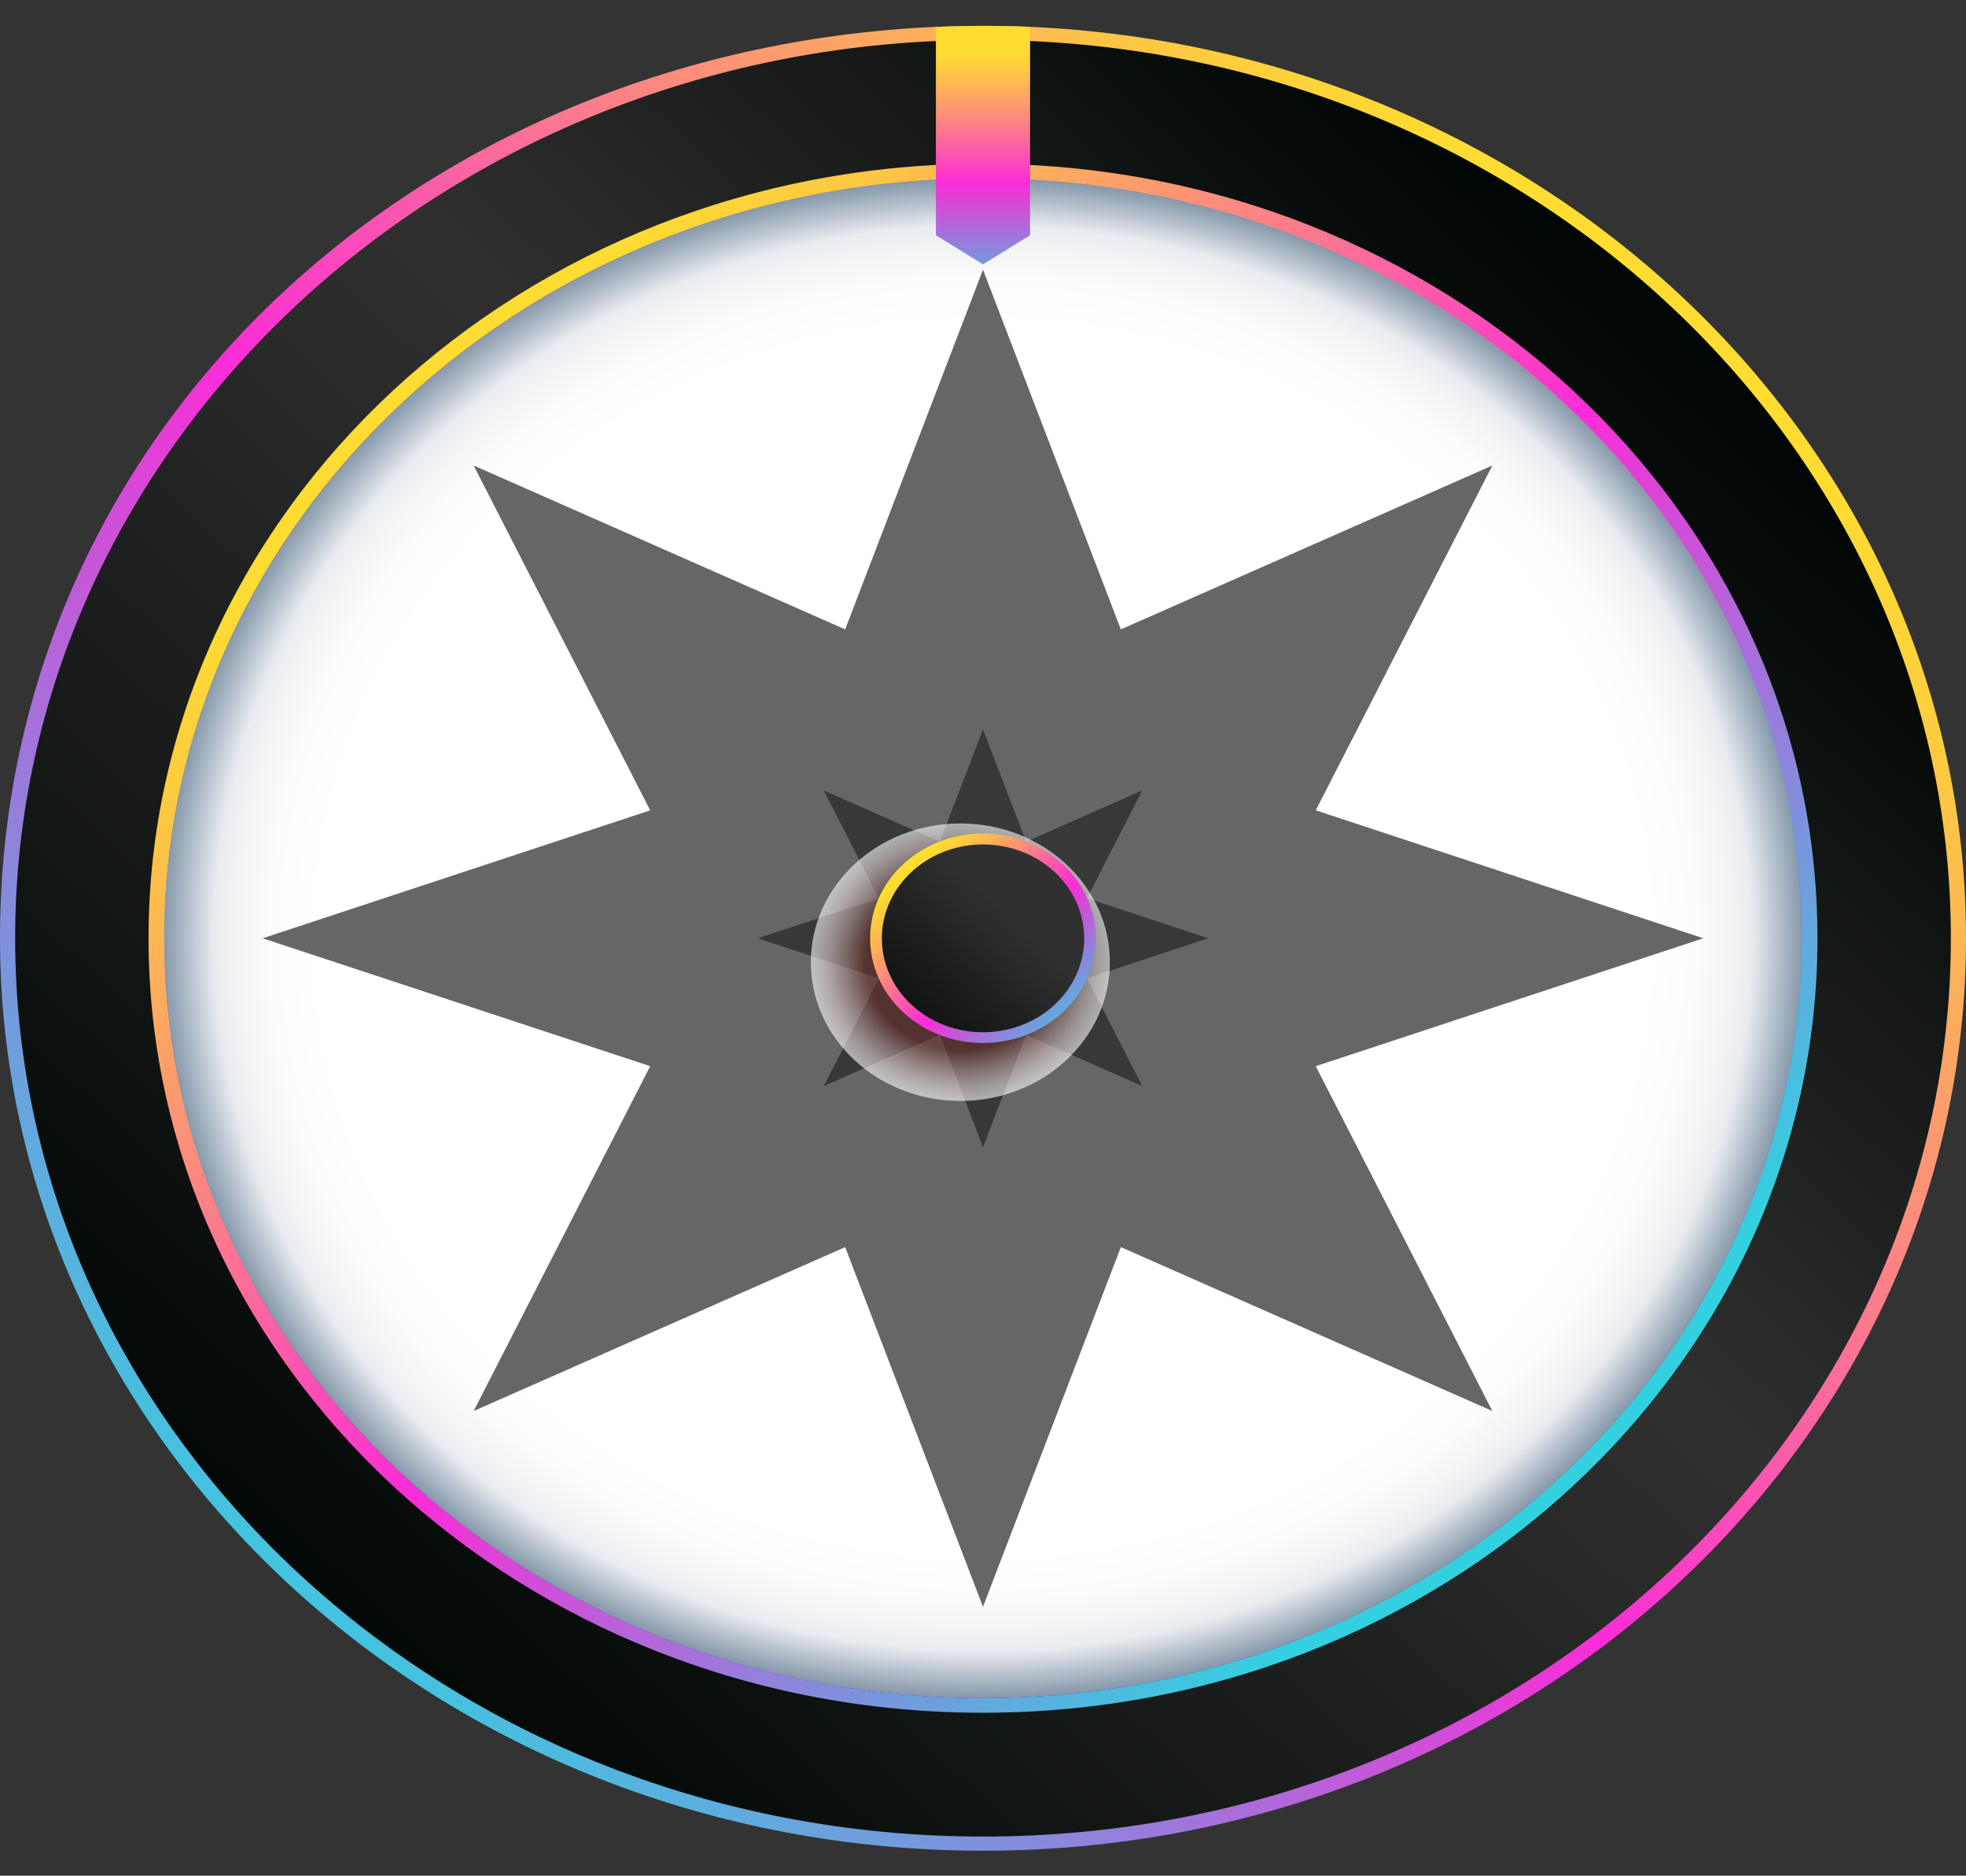 <svg width="65" height="62" viewBox="0 0 65 62" fill="none" xmlns="http://www.w3.org/2000/svg">
<rect x="0" y="0" width="65" height="62" fill="#333333" stroke="none"/>
<path d="M65 31.014C65 47.669 50.449 61.174 32.5 61.174C14.551 61.174 0 47.669 0 31.014C0 14.358 13.715 1.644 30.943 0.888C31.46 0.868 31.98 0.856 32.5 0.856C33.02 0.856 33.54 0.865 34.057 0.888C51.282 1.644 65 14.841 65 31.014Z" fill="url(#paint0_linear_452_6105)"/>
<path d="M32.5 60.706C50.172 60.706 64.499 47.412 64.499 31.014C64.499 14.615 50.172 1.321 32.5 1.321C14.828 1.321 0.501 14.615 0.501 31.014C0.501 47.412 14.828 60.706 32.5 60.706Z" fill="url(#paint1_linear_452_6105)"/>
<path d="M32.5 56.614C47.737 56.614 60.089 45.152 60.089 31.013C60.089 16.875 47.737 5.413 32.5 5.413C17.263 5.413 4.911 16.875 4.911 31.013C4.911 45.152 17.263 56.614 32.5 56.614Z" fill="url(#paint2_linear_452_6105)"/>
<path d="M51.639 48.773C54.163 46.431 56.083 43.74 57.402 40.868L32.5 31.014L43.12 54.12C46.215 52.897 49.115 51.116 51.639 48.773Z" fill="url(#paint3_linear_452_6105)"/>
<path d="M13.361 48.773C15.885 51.116 18.785 52.897 21.88 54.12L32.5 31.014L7.598 40.868C8.917 43.74 10.836 46.431 13.361 48.773Z" fill="url(#paint4_linear_452_6105)"/>
<path d="M13.361 13.255C10.836 15.597 8.917 18.288 7.598 21.159L32.5 31.014L21.88 7.907C18.785 9.131 15.885 10.912 13.361 13.255Z" fill="url(#paint5_linear_452_6105)"/>
<path d="M51.639 13.255C49.115 10.912 46.215 9.131 43.12 7.907L32.5 31.014L57.402 21.159C56.083 18.288 54.163 15.597 51.639 13.255Z" fill="url(#paint6_linear_452_6105)"/>
<path d="M56.882 41.934C58.605 38.633 59.569 34.928 59.569 31.013C59.569 27.099 58.605 23.393 56.882 20.092C57.067 20.443 57.239 20.801 57.405 21.158L32.503 31.013L57.405 40.868C57.239 41.225 57.067 41.583 56.882 41.934Z" fill="url(#paint7_linear_452_6105)"/>
<path d="M8.118 20.092C6.395 23.393 5.431 27.099 5.431 31.013C5.431 34.928 6.395 38.633 8.118 41.934C7.933 41.583 7.761 41.225 7.595 40.868L32.497 31.013L7.598 21.158C7.764 20.801 7.936 20.443 8.121 20.092H8.118Z" fill="url(#paint8_linear_452_6105)"/>
<path d="M44.27 8.389C40.712 6.791 36.719 5.896 32.5 5.896C28.281 5.896 24.288 6.791 20.73 8.389C21.109 8.22 21.494 8.058 21.88 7.904L32.5 31.011L43.12 7.907C43.506 8.061 43.891 8.22 44.27 8.392V8.389Z" fill="url(#paint9_linear_452_6105)"/>
<path d="M43.12 54.12L32.5 31.014L21.88 54.12C21.494 53.967 21.109 53.807 20.73 53.635C24.288 55.234 28.281 56.129 32.5 56.129C36.719 56.129 40.712 55.234 44.27 53.635C43.891 53.807 43.506 53.967 43.12 54.12Z" fill="url(#paint10_linear_452_6105)"/>
<path d="M31.072 17.349H33.606V18.014H31.626V18.45H31.072V17.349Z" fill="white"/>
<path d="M33.499 16.497C33.396 16.654 33.245 16.776 33.045 16.866C32.844 16.953 32.61 17 32.337 17C32.065 17 31.83 16.956 31.629 16.866C31.429 16.779 31.279 16.654 31.175 16.497C31.072 16.34 31.019 16.16 31.019 15.959C31.019 15.759 31.069 15.582 31.175 15.425C31.279 15.268 31.429 15.146 31.629 15.056C31.827 14.968 32.065 14.922 32.337 14.922C32.61 14.922 32.844 14.966 33.045 15.056C33.245 15.143 33.396 15.268 33.499 15.425C33.602 15.582 33.656 15.759 33.656 15.959C33.656 16.16 33.602 16.34 33.499 16.497ZM32.891 15.692C32.776 15.625 32.591 15.593 32.337 15.593C32.083 15.593 31.899 15.625 31.783 15.692C31.667 15.759 31.607 15.846 31.607 15.959C31.607 16.073 31.667 16.163 31.783 16.23C31.899 16.297 32.087 16.328 32.337 16.328C32.588 16.328 32.776 16.297 32.891 16.23C33.007 16.163 33.067 16.073 33.067 15.959C33.067 15.846 33.007 15.759 32.891 15.692Z" fill="white"/>
<path d="M33.499 14.195C33.396 14.352 33.245 14.474 33.045 14.564C32.844 14.652 32.61 14.698 32.337 14.698C32.065 14.698 31.83 14.655 31.629 14.564C31.429 14.477 31.279 14.352 31.175 14.195C31.072 14.038 31.019 13.858 31.019 13.658C31.019 13.457 31.069 13.28 31.175 13.123C31.279 12.966 31.429 12.844 31.629 12.757C31.827 12.669 32.065 12.623 32.337 12.623C32.61 12.623 32.844 12.667 33.045 12.757C33.245 12.844 33.396 12.969 33.499 13.123C33.602 13.28 33.656 13.457 33.656 13.658C33.656 13.858 33.602 14.038 33.499 14.195ZM32.891 13.39C32.776 13.323 32.591 13.291 32.337 13.291C32.083 13.291 31.899 13.323 31.783 13.39C31.667 13.457 31.607 13.544 31.607 13.658C31.607 13.771 31.667 13.861 31.783 13.928C31.899 13.995 32.087 14.027 32.337 14.027C32.588 14.027 32.776 13.995 32.891 13.928C33.007 13.861 33.067 13.771 33.067 13.658C33.067 13.544 33.007 13.457 32.891 13.39Z" fill="white"/>
<path d="M33.355 10.607C33.502 10.74 33.593 10.932 33.637 11.185H34.038V11.589H33.649C33.637 11.758 33.606 11.915 33.559 12.066C33.508 12.217 33.449 12.339 33.377 12.438L32.848 12.22C32.923 12.115 32.982 11.993 33.029 11.853C33.076 11.714 33.098 11.577 33.098 11.444C33.098 11.188 33.029 11.06 32.892 11.06C32.819 11.06 32.766 11.095 32.732 11.168C32.697 11.24 32.66 11.357 32.622 11.519C32.581 11.697 32.538 11.845 32.491 11.964C32.444 12.083 32.368 12.185 32.265 12.269C32.162 12.353 32.021 12.397 31.845 12.397C31.639 12.397 31.46 12.327 31.31 12.188C31.163 12.048 31.072 11.848 31.037 11.586H30.64V11.182H31.031C31.044 11.054 31.069 10.932 31.103 10.813C31.141 10.697 31.188 10.592 31.244 10.499L31.776 10.703C31.645 10.926 31.582 11.144 31.582 11.354C31.582 11.484 31.604 11.583 31.645 11.641C31.686 11.699 31.742 11.731 31.811 11.731C31.88 11.731 31.93 11.697 31.965 11.624C31.999 11.551 32.033 11.438 32.071 11.278C32.112 11.098 32.156 10.95 32.203 10.833C32.249 10.717 32.325 10.615 32.428 10.528C32.531 10.441 32.669 10.398 32.844 10.398C33.045 10.398 33.217 10.464 33.364 10.598L33.355 10.607Z" fill="white"/>
<path d="M32.779 44.603C32.635 44.76 32.44 44.839 32.199 44.839C32.043 44.839 31.898 44.801 31.767 44.725C31.636 44.65 31.529 44.537 31.451 44.383C31.372 44.228 31.332 44.04 31.332 43.813C31.332 43.647 31.354 43.485 31.397 43.322C31.441 43.159 31.504 43.02 31.582 42.903L32.121 43.142C32.052 43.235 32.002 43.339 31.964 43.453C31.927 43.566 31.911 43.679 31.911 43.793C31.911 43.906 31.936 43.999 31.983 44.066C32.03 44.136 32.096 44.167 32.18 44.167C32.265 44.167 32.328 44.133 32.371 44.066C32.415 43.999 32.437 43.88 32.437 43.711V43.072L33.919 43.188V44.685H33.364V43.737L32.995 43.708V43.865C32.995 44.194 32.923 44.438 32.779 44.595V44.603Z" fill="white"/>
<path d="M31.488 45.533C31.592 45.376 31.745 45.254 31.942 45.164C32.143 45.077 32.378 45.03 32.65 45.03C32.923 45.03 33.158 45.074 33.358 45.164C33.559 45.251 33.709 45.376 33.812 45.533C33.916 45.69 33.969 45.87 33.969 46.071C33.969 46.271 33.916 46.449 33.812 46.605C33.709 46.762 33.559 46.884 33.358 46.974C33.158 47.062 32.923 47.108 32.65 47.108C32.378 47.108 32.143 47.065 31.942 46.974C31.745 46.887 31.592 46.762 31.488 46.605C31.385 46.449 31.332 46.271 31.332 46.071C31.332 45.87 31.385 45.69 31.488 45.533ZM32.096 46.338C32.212 46.405 32.397 46.437 32.65 46.437C32.904 46.437 33.089 46.405 33.205 46.338C33.32 46.271 33.38 46.184 33.38 46.071C33.38 45.957 33.32 45.867 33.205 45.8C33.089 45.734 32.904 45.702 32.65 45.702C32.397 45.702 32.212 45.734 32.096 45.8C31.98 45.867 31.921 45.957 31.921 46.071C31.921 46.184 31.98 46.271 32.096 46.338Z" fill="white"/>
<path d="M31.488 47.832C31.592 47.675 31.745 47.553 31.942 47.463C32.143 47.376 32.378 47.329 32.65 47.329C32.923 47.329 33.158 47.373 33.358 47.463C33.559 47.55 33.709 47.675 33.812 47.832C33.916 47.989 33.969 48.169 33.969 48.37C33.969 48.57 33.916 48.747 33.812 48.904C33.709 49.061 33.559 49.183 33.358 49.273C33.158 49.361 32.923 49.407 32.65 49.407C32.378 49.407 32.143 49.363 31.942 49.273C31.745 49.186 31.592 49.061 31.488 48.904C31.385 48.747 31.332 48.57 31.332 48.37C31.332 48.169 31.385 47.989 31.488 47.832ZM32.096 48.637C32.212 48.704 32.397 48.736 32.65 48.736C32.904 48.736 33.089 48.704 33.205 48.637C33.32 48.57 33.38 48.483 33.38 48.37C33.38 48.256 33.32 48.166 33.205 48.099C33.089 48.032 32.904 48 32.65 48C32.397 48 32.212 48.032 32.096 48.099C31.98 48.166 31.921 48.256 31.921 48.37C31.921 48.483 31.98 48.57 32.096 48.637Z" fill="white"/>
<path d="M31.632 51.421C31.485 51.287 31.394 51.095 31.351 50.842H30.95V50.438H31.338C31.351 50.27 31.382 50.113 31.429 49.962C31.479 49.811 31.538 49.689 31.61 49.59L32.14 49.808C32.065 49.912 32.005 50.035 31.958 50.174C31.911 50.313 31.889 50.45 31.889 50.584C31.889 50.84 31.958 50.967 32.096 50.967C32.168 50.967 32.221 50.93 32.256 50.857C32.29 50.784 32.328 50.668 32.365 50.505C32.406 50.328 32.45 50.18 32.497 50.061C32.544 49.941 32.619 49.84 32.722 49.755C32.826 49.671 32.967 49.628 33.142 49.628C33.349 49.628 33.527 49.697 33.674 49.837C33.822 49.976 33.912 50.177 33.947 50.438H34.345V50.842H33.953C33.941 50.97 33.916 51.092 33.881 51.212C33.843 51.328 33.797 51.432 33.74 51.525L33.208 51.322C33.339 51.098 33.402 50.88 33.402 50.671C33.402 50.54 33.38 50.441 33.339 50.383C33.298 50.325 33.242 50.293 33.173 50.293C33.104 50.293 33.054 50.328 33.02 50.401C32.985 50.473 32.951 50.587 32.913 50.746C32.873 50.927 32.829 51.075 32.782 51.191C32.735 51.307 32.66 51.409 32.556 51.496C32.453 51.584 32.315 51.627 32.14 51.627C31.939 51.627 31.767 51.56 31.62 51.426L31.632 51.421Z" fill="white"/>
<path d="M47.208 30.945C47.32 31.064 47.373 31.209 47.373 31.38C47.373 31.52 47.333 31.648 47.251 31.767C47.17 31.886 47.048 31.979 46.882 32.052C46.716 32.124 46.512 32.159 46.268 32.159C46.09 32.159 45.914 32.136 45.739 32.095C45.563 32.055 45.413 31.997 45.285 31.921L45.548 31.421C45.645 31.485 45.758 31.532 45.883 31.566C46.008 31.601 46.13 31.619 46.249 31.619C46.371 31.619 46.471 31.598 46.544 31.555C46.616 31.514 46.653 31.453 46.653 31.375C46.653 31.223 46.525 31.145 46.268 31.145H45.967V30.724L46.421 30.273L45.422 30.267V29.753L47.258 29.762V30.177L46.728 30.697C46.938 30.738 47.098 30.82 47.211 30.939L47.208 30.945Z" fill="white"/>
<path d="M48.141 32.02C47.972 31.924 47.84 31.781 47.746 31.595C47.652 31.409 47.605 31.191 47.605 30.938C47.605 30.686 47.655 30.468 47.752 30.282C47.849 30.099 47.981 29.956 48.15 29.863C48.319 29.767 48.514 29.721 48.73 29.721C48.946 29.721 49.137 29.77 49.303 29.869C49.472 29.965 49.603 30.107 49.697 30.293C49.791 30.479 49.838 30.697 49.838 30.95C49.838 31.203 49.788 31.421 49.691 31.607C49.594 31.79 49.462 31.932 49.293 32.025C49.124 32.121 48.933 32.168 48.717 32.168C48.501 32.168 48.307 32.118 48.138 32.022L48.141 32.02ZM49.011 31.462C49.084 31.354 49.121 31.183 49.121 30.947C49.121 30.712 49.087 30.54 49.018 30.43C48.946 30.322 48.852 30.267 48.73 30.267C48.607 30.267 48.51 30.319 48.438 30.43C48.366 30.537 48.329 30.709 48.329 30.944C48.329 31.18 48.363 31.351 48.432 31.462C48.501 31.569 48.598 31.624 48.723 31.627C48.846 31.627 48.939 31.575 49.011 31.464V31.462Z" fill="white"/>
<path d="M50.621 32.031C50.452 31.935 50.321 31.793 50.227 31.607C50.133 31.421 50.086 31.203 50.089 30.95C50.089 30.697 50.139 30.479 50.236 30.293C50.333 30.11 50.465 29.968 50.634 29.875C50.803 29.779 50.997 29.732 51.213 29.732C51.429 29.732 51.62 29.782 51.789 29.881C51.959 29.979 52.09 30.119 52.184 30.305C52.278 30.491 52.325 30.709 52.325 30.962C52.325 31.215 52.275 31.433 52.178 31.619C52.081 31.802 51.949 31.944 51.78 32.037C51.611 32.133 51.42 32.179 51.204 32.179C50.988 32.179 50.794 32.13 50.624 32.031H50.621ZM51.492 31.473C51.564 31.366 51.602 31.194 51.602 30.959C51.602 30.723 51.567 30.552 51.498 30.442C51.426 30.334 51.332 30.279 51.21 30.279C51.088 30.279 50.991 30.331 50.919 30.442C50.847 30.549 50.809 30.721 50.809 30.956C50.809 31.191 50.844 31.363 50.913 31.473C50.985 31.581 51.082 31.636 51.204 31.639C51.323 31.639 51.42 31.587 51.492 31.476V31.473Z" fill="white"/>
<path d="M54.486 31.918C54.342 32.052 54.132 32.139 53.86 32.177V32.549H53.424V32.188C53.246 32.177 53.074 32.148 52.914 32.101C52.751 32.055 52.619 31.997 52.513 31.93L52.751 31.441C52.864 31.511 52.995 31.569 53.146 31.61C53.296 31.654 53.443 31.674 53.587 31.677C53.863 31.677 54.001 31.616 54.001 31.488C54.001 31.421 53.963 31.372 53.885 31.337C53.806 31.305 53.681 31.27 53.506 31.232C53.315 31.194 53.155 31.151 53.03 31.107C52.901 31.064 52.792 30.994 52.701 30.895C52.61 30.796 52.563 30.668 52.566 30.506C52.566 30.314 52.645 30.148 52.792 30.012C52.942 29.875 53.158 29.791 53.44 29.762V29.393H53.875V29.756C54.01 29.767 54.142 29.791 54.27 29.826C54.395 29.86 54.508 29.904 54.608 29.956L54.386 30.45C54.145 30.328 53.913 30.267 53.684 30.267C53.54 30.267 53.437 30.285 53.371 30.326C53.305 30.363 53.274 30.416 53.274 30.477C53.274 30.541 53.312 30.587 53.39 30.619C53.468 30.651 53.59 30.683 53.763 30.718C53.957 30.756 54.117 30.799 54.242 30.843C54.367 30.886 54.477 30.956 54.571 31.052C54.661 31.148 54.708 31.276 54.708 31.441C54.708 31.627 54.633 31.787 54.489 31.921L54.486 31.918Z" fill="white"/>
<path d="M17.542 32.269V31.854L18.447 29.924H19.23L18.366 31.746H19.033V31.386H19.643L19.64 32.278L17.542 32.269Z" fill="white"/>
<path d="M16.859 30.012C17.028 30.107 17.16 30.25 17.254 30.436C17.348 30.622 17.395 30.84 17.395 31.093C17.395 31.345 17.345 31.563 17.248 31.749C17.151 31.933 17.019 32.075 16.85 32.168C16.681 32.264 16.486 32.31 16.27 32.31C16.054 32.31 15.863 32.261 15.694 32.162C15.525 32.066 15.393 31.924 15.3 31.738C15.206 31.552 15.159 31.334 15.159 31.081C15.159 30.828 15.209 30.61 15.306 30.424C15.403 30.238 15.534 30.099 15.704 30.006C15.873 29.91 16.064 29.863 16.28 29.863C16.496 29.863 16.69 29.913 16.859 30.012ZM15.989 30.57C15.916 30.677 15.879 30.849 15.879 31.084C15.879 31.319 15.913 31.491 15.982 31.601C16.054 31.709 16.148 31.764 16.27 31.764C16.392 31.764 16.49 31.712 16.562 31.601C16.634 31.494 16.671 31.322 16.671 31.087C16.671 30.851 16.637 30.68 16.568 30.57C16.496 30.459 16.399 30.407 16.277 30.404C16.158 30.404 16.061 30.456 15.989 30.567V30.57Z" fill="white"/>
<path d="M14.382 30C14.551 30.096 14.682 30.238 14.776 30.424C14.87 30.61 14.917 30.828 14.914 31.081C14.914 31.334 14.864 31.552 14.767 31.738C14.67 31.921 14.538 32.063 14.369 32.156C14.2 32.252 14.006 32.298 13.79 32.298C13.574 32.298 13.383 32.249 13.213 32.15C13.044 32.054 12.913 31.912 12.819 31.726C12.725 31.54 12.678 31.322 12.678 31.069C12.678 30.816 12.728 30.598 12.825 30.413C12.922 30.229 13.054 30.087 13.223 29.994C13.392 29.898 13.583 29.852 13.799 29.852C14.015 29.852 14.21 29.901 14.379 30H14.382ZM13.511 30.558C13.439 30.665 13.402 30.837 13.402 31.072C13.402 31.308 13.436 31.479 13.505 31.589C13.577 31.697 13.671 31.752 13.793 31.752C13.915 31.752 14.012 31.7 14.084 31.589C14.156 31.482 14.194 31.311 14.194 31.075C14.194 30.84 14.159 30.668 14.091 30.558C14.018 30.45 13.921 30.395 13.799 30.392C13.677 30.392 13.583 30.444 13.511 30.555V30.558Z" fill="white"/>
<path d="M10.514 30.116C10.658 29.982 10.868 29.895 11.14 29.857V29.485H11.576V29.846C11.754 29.857 11.926 29.886 12.086 29.933C12.246 29.979 12.38 30.038 12.487 30.104L12.249 30.593C12.136 30.523 12.005 30.465 11.854 30.424C11.704 30.38 11.557 30.36 11.413 30.357C11.137 30.357 10.999 30.418 10.999 30.546C10.999 30.613 11.037 30.662 11.115 30.697C11.194 30.729 11.319 30.764 11.494 30.802C11.685 30.84 11.845 30.883 11.97 30.927C12.099 30.97 12.208 31.04 12.299 31.139C12.39 31.238 12.434 31.366 12.434 31.528C12.434 31.72 12.355 31.886 12.208 32.022C12.058 32.159 11.842 32.243 11.56 32.272V32.641H11.125V32.278C10.99 32.267 10.858 32.243 10.73 32.208C10.605 32.173 10.492 32.13 10.392 32.075L10.614 31.581C10.855 31.703 11.087 31.764 11.316 31.764C11.46 31.764 11.563 31.746 11.629 31.706C11.695 31.668 11.726 31.616 11.726 31.555C11.726 31.494 11.688 31.444 11.61 31.412C11.532 31.38 11.41 31.348 11.237 31.313C11.043 31.276 10.883 31.232 10.758 31.188C10.633 31.145 10.523 31.075 10.429 30.979C10.338 30.883 10.291 30.755 10.291 30.59C10.291 30.404 10.367 30.244 10.511 30.107L10.514 30.116Z" fill="white"/>
<path d="M43.352 21.524L43.756 21.893L42.372 23.195L42.052 22.902L42.087 21.699C42.087 21.582 42.081 21.492 42.059 21.431C42.037 21.37 42.005 21.321 41.958 21.28C41.899 21.228 41.833 21.205 41.764 21.21C41.692 21.216 41.62 21.257 41.545 21.327C41.479 21.388 41.432 21.46 41.407 21.539C41.382 21.617 41.379 21.701 41.401 21.786L40.815 21.943C40.768 21.771 40.775 21.594 40.831 21.417C40.89 21.237 41.003 21.068 41.175 20.905C41.31 20.777 41.454 20.684 41.601 20.629C41.748 20.574 41.896 20.554 42.037 20.577C42.178 20.597 42.303 20.658 42.416 20.76C42.513 20.85 42.585 20.955 42.632 21.071C42.675 21.19 42.694 21.356 42.685 21.568L42.663 22.172L43.349 21.527L43.352 21.524Z" fill="#FFEAB9"/>
<path d="M44.204 21.335C44.01 21.379 43.812 21.367 43.603 21.301C43.393 21.234 43.192 21.112 42.998 20.934C42.804 20.757 42.669 20.571 42.594 20.379C42.519 20.188 42.503 20.002 42.55 19.821C42.594 19.641 42.694 19.481 42.848 19.339C42.998 19.197 43.17 19.104 43.361 19.06C43.556 19.016 43.753 19.028 43.963 19.095C44.173 19.162 44.373 19.284 44.567 19.461C44.761 19.638 44.896 19.824 44.971 20.016C45.046 20.208 45.062 20.394 45.015 20.574C44.971 20.754 44.871 20.914 44.721 21.056C44.567 21.199 44.395 21.295 44.204 21.338V21.335ZM44.383 20.368C44.348 20.246 44.242 20.1 44.063 19.935C43.881 19.769 43.725 19.673 43.593 19.644C43.459 19.615 43.352 19.641 43.267 19.72C43.18 19.801 43.155 19.903 43.189 20.028C43.224 20.15 43.33 20.295 43.509 20.461C43.69 20.626 43.847 20.722 43.978 20.751C44.113 20.78 44.223 20.754 44.307 20.673C44.392 20.594 44.417 20.493 44.386 20.368H44.383Z" fill="#FFEAB9"/>
<path d="M45.945 19.696C45.751 19.739 45.554 19.728 45.344 19.661C45.134 19.594 44.934 19.472 44.739 19.295C44.545 19.117 44.411 18.931 44.336 18.74C44.26 18.548 44.245 18.362 44.292 18.182C44.336 18.002 44.436 17.842 44.589 17.699C44.739 17.557 44.912 17.464 45.103 17.42C45.297 17.377 45.494 17.388 45.704 17.455C45.914 17.522 46.114 17.644 46.309 17.821C46.503 17.999 46.637 18.185 46.713 18.377C46.788 18.568 46.803 18.754 46.756 18.934C46.713 19.115 46.612 19.274 46.462 19.417C46.309 19.559 46.136 19.652 45.945 19.699V19.696ZM46.124 18.728C46.089 18.606 45.983 18.461 45.804 18.295C45.623 18.129 45.466 18.034 45.334 18.005C45.2 17.975 45.093 18.002 45.006 18.08C44.918 18.161 44.893 18.263 44.927 18.388C44.962 18.51 45.068 18.655 45.247 18.821C45.428 18.987 45.585 19.083 45.717 19.112C45.851 19.141 45.961 19.115 46.045 19.033C46.13 18.955 46.155 18.853 46.124 18.728Z" fill="#FFEAB9"/>
<path d="M48.56 17.052C48.56 17.241 48.482 17.441 48.322 17.648L48.608 17.909L48.304 18.197L48.028 17.944C47.893 18.054 47.749 18.147 47.602 18.223C47.455 18.299 47.317 18.345 47.189 18.368L46.979 17.868C47.11 17.842 47.248 17.796 47.386 17.726C47.524 17.656 47.643 17.575 47.746 17.479C47.94 17.299 47.987 17.162 47.89 17.072C47.837 17.026 47.774 17.017 47.693 17.046C47.612 17.075 47.499 17.133 47.349 17.223C47.186 17.322 47.041 17.398 46.919 17.453C46.797 17.505 46.666 17.528 46.528 17.523C46.39 17.517 46.259 17.456 46.133 17.339C45.986 17.206 45.911 17.04 45.911 16.843C45.911 16.648 45.999 16.444 46.171 16.238L45.886 15.979L46.19 15.692L46.468 15.947C46.575 15.866 46.684 15.793 46.797 15.732C46.913 15.671 47.026 15.628 47.136 15.602L47.358 16.096C47.095 16.171 46.885 16.282 46.725 16.433C46.625 16.526 46.569 16.61 46.553 16.68C46.537 16.75 46.553 16.808 46.6 16.851C46.647 16.895 46.713 16.904 46.791 16.875C46.869 16.845 46.982 16.787 47.129 16.697C47.295 16.596 47.436 16.52 47.561 16.468C47.684 16.415 47.815 16.392 47.953 16.395C48.091 16.401 48.222 16.462 48.348 16.575C48.492 16.706 48.564 16.866 48.567 17.055L48.56 17.052Z" fill="#FFEAB9"/>
<path d="M22.603 40.842C22.462 40.886 22.321 40.895 22.18 40.868C22.039 40.842 21.911 40.775 21.801 40.674C21.679 40.563 21.604 40.435 21.57 40.29C21.538 40.145 21.551 40.002 21.604 39.854C21.66 39.709 21.751 39.575 21.883 39.45C22.137 39.212 22.415 39.093 22.716 39.093C23.017 39.093 23.311 39.227 23.596 39.488C23.803 39.677 23.941 39.877 24.009 40.087C24.078 40.296 24.081 40.505 24.016 40.709C23.95 40.912 23.825 41.104 23.637 41.281C23.533 41.377 23.427 41.456 23.314 41.522C23.201 41.589 23.089 41.63 22.982 41.653L22.8 41.145C22.948 41.121 23.089 41.046 23.22 40.921C23.349 40.799 23.418 40.668 23.424 40.528C23.43 40.389 23.374 40.249 23.248 40.113C23.236 40.29 23.148 40.456 22.979 40.613C22.866 40.717 22.741 40.793 22.6 40.837L22.603 40.842ZM22.165 39.976C22.162 40.055 22.193 40.127 22.265 40.194C22.334 40.258 22.412 40.287 22.497 40.281C22.581 40.276 22.663 40.241 22.735 40.171C22.807 40.101 22.844 40.029 22.851 39.947C22.854 39.866 22.822 39.793 22.753 39.729C22.688 39.668 22.61 39.639 22.522 39.642C22.434 39.645 22.353 39.683 22.277 39.755C22.205 39.822 22.168 39.895 22.165 39.976Z" fill="#FFEAB9"/>
<path d="M20.79 40.686C20.984 40.642 21.181 40.654 21.391 40.721C21.601 40.788 21.801 40.91 21.995 41.087C22.19 41.264 22.324 41.45 22.399 41.642C22.475 41.834 22.49 42.02 22.443 42.2C22.399 42.38 22.299 42.54 22.146 42.682C21.995 42.825 21.823 42.918 21.632 42.962C21.438 43.005 21.241 42.993 21.031 42.927C20.821 42.86 20.62 42.738 20.426 42.56C20.232 42.383 20.098 42.197 20.022 42.005C19.947 41.814 19.931 41.628 19.979 41.447C20.022 41.267 20.123 41.107 20.273 40.965C20.426 40.823 20.599 40.727 20.79 40.683V40.686ZM20.611 41.654C20.646 41.776 20.752 41.921 20.931 42.087C21.112 42.252 21.269 42.348 21.4 42.377C21.532 42.406 21.642 42.38 21.726 42.302C21.814 42.22 21.839 42.119 21.804 41.994C21.77 41.872 21.663 41.726 21.485 41.561C21.303 41.395 21.147 41.299 21.015 41.27C20.881 41.241 20.771 41.267 20.686 41.349C20.602 41.427 20.577 41.529 20.608 41.654H20.611Z" fill="#FFEAB9"/>
<path d="M19.045 42.322C19.239 42.278 19.437 42.29 19.647 42.357C19.857 42.423 20.057 42.545 20.251 42.723C20.445 42.9 20.58 43.086 20.655 43.278C20.73 43.47 20.746 43.656 20.699 43.836C20.655 44.016 20.555 44.176 20.401 44.321C20.251 44.464 20.079 44.556 19.888 44.6C19.694 44.644 19.496 44.632 19.286 44.565C19.077 44.498 18.876 44.376 18.682 44.199C18.488 44.022 18.353 43.836 18.278 43.644C18.203 43.452 18.187 43.266 18.234 43.086C18.278 42.906 18.378 42.746 18.529 42.604C18.682 42.461 18.854 42.368 19.045 42.322ZM18.867 43.289C18.901 43.411 19.008 43.557 19.186 43.722C19.368 43.888 19.524 43.984 19.656 44.013C19.788 44.042 19.897 44.016 19.982 43.938C20.069 43.856 20.095 43.754 20.06 43.63C20.026 43.507 19.919 43.362 19.741 43.197C19.559 43.031 19.402 42.935 19.271 42.906C19.136 42.877 19.026 42.903 18.942 42.984C18.857 43.063 18.832 43.164 18.864 43.289H18.867Z" fill="#FFEAB9"/>
<path d="M16.43 44.969C16.43 44.78 16.508 44.579 16.668 44.373L16.383 44.111L16.687 43.824L16.962 44.077C17.097 43.966 17.241 43.87 17.388 43.798C17.536 43.722 17.673 43.676 17.802 43.652L18.012 44.152C17.88 44.178 17.742 44.225 17.605 44.295C17.467 44.364 17.348 44.446 17.244 44.542C17.05 44.722 17.003 44.858 17.1 44.949C17.15 44.995 17.219 45.004 17.298 44.975C17.379 44.946 17.492 44.888 17.642 44.797C17.805 44.699 17.949 44.623 18.071 44.568C18.193 44.516 18.325 44.492 18.463 44.498C18.601 44.504 18.732 44.565 18.857 44.681C19.005 44.815 19.08 44.98 19.08 45.178C19.08 45.373 18.992 45.576 18.82 45.783L19.102 46.041L18.798 46.329L18.519 46.073C18.413 46.157 18.303 46.227 18.19 46.288C18.074 46.349 17.962 46.393 17.852 46.419L17.63 45.925C17.893 45.849 18.102 45.739 18.262 45.588C18.362 45.495 18.419 45.411 18.434 45.341C18.45 45.271 18.434 45.213 18.387 45.169C18.34 45.126 18.275 45.117 18.196 45.146C18.118 45.175 18.005 45.233 17.861 45.323C17.695 45.425 17.551 45.501 17.429 45.553C17.307 45.605 17.175 45.629 17.038 45.626C16.9 45.62 16.768 45.559 16.643 45.445C16.499 45.315 16.427 45.155 16.424 44.966L16.43 44.969Z" fill="#FFEAB9"/>
<path d="M42.651 41.228L42.384 40.981L42.043 41.301L41.548 40.845L41.889 40.525L40.94 39.648L41.269 39.339L43.189 39.046L43.715 39.531L41.94 39.828L42.303 40.165L42.607 39.883L43.086 40.328L42.782 40.609L43.048 40.856L42.647 41.231L42.651 41.228Z" fill="#FFEAB9"/>
<path d="M42.867 41.925C42.82 41.745 42.832 41.562 42.907 41.367C42.979 41.176 43.114 40.987 43.305 40.809C43.496 40.629 43.697 40.507 43.906 40.437C44.113 40.368 44.314 40.356 44.508 40.4C44.702 40.443 44.874 40.533 45.028 40.676C45.181 40.815 45.278 40.975 45.325 41.155C45.372 41.335 45.36 41.519 45.285 41.713C45.212 41.905 45.078 42.094 44.887 42.271C44.696 42.451 44.495 42.574 44.285 42.643C44.079 42.713 43.878 42.725 43.684 42.681C43.49 42.637 43.318 42.547 43.167 42.405C43.014 42.263 42.914 42.103 42.867 41.922V41.925ZM43.91 42.094C44.041 42.065 44.198 41.966 44.376 41.797C44.555 41.632 44.661 41.487 44.693 41.362C44.724 41.239 44.699 41.138 44.614 41.059C44.526 40.978 44.417 40.955 44.285 40.984C44.151 41.013 43.997 41.112 43.819 41.28C43.64 41.446 43.534 41.591 43.502 41.716C43.471 41.838 43.496 41.943 43.584 42.021C43.668 42.1 43.778 42.126 43.913 42.094H43.91Z" fill="#FFEAB9"/>
<path d="M44.624 43.55C44.577 43.37 44.589 43.187 44.664 42.992C44.736 42.801 44.871 42.612 45.062 42.434C45.253 42.254 45.454 42.132 45.663 42.062C45.87 41.993 46.071 41.981 46.265 42.025C46.459 42.068 46.631 42.158 46.785 42.301C46.938 42.44 47.035 42.6 47.082 42.78C47.129 42.96 47.117 43.144 47.041 43.338C46.969 43.533 46.835 43.719 46.644 43.896C46.45 44.076 46.252 44.199 46.042 44.268C45.836 44.338 45.635 44.35 45.441 44.306C45.247 44.262 45.075 44.172 44.924 44.03C44.771 43.888 44.671 43.728 44.624 43.547V43.55ZM45.667 43.719C45.798 43.69 45.955 43.591 46.133 43.422C46.312 43.257 46.418 43.112 46.45 42.987C46.481 42.864 46.456 42.763 46.371 42.684C46.284 42.603 46.174 42.58 46.042 42.609C45.908 42.638 45.754 42.737 45.576 42.905C45.397 43.071 45.291 43.216 45.26 43.341C45.228 43.463 45.253 43.568 45.341 43.646C45.425 43.725 45.535 43.751 45.67 43.719H45.667Z" fill="#FFEAB9"/>
<path d="M47.461 45.989C47.258 45.989 47.045 45.916 46.822 45.765L46.537 46.029L46.23 45.745L46.503 45.489C46.384 45.364 46.284 45.23 46.205 45.091C46.127 44.951 46.074 44.823 46.049 44.707L46.587 44.515C46.616 44.637 46.666 44.765 46.738 44.893C46.81 45.021 46.901 45.134 47.001 45.227C47.195 45.407 47.342 45.451 47.439 45.361C47.489 45.315 47.502 45.253 47.471 45.178C47.439 45.105 47.377 44.998 47.28 44.858C47.173 44.707 47.092 44.573 47.035 44.457C46.979 44.344 46.954 44.222 46.963 44.094C46.973 43.966 47.038 43.844 47.164 43.728C47.311 43.591 47.489 43.524 47.699 43.524C47.909 43.524 48.128 43.606 48.351 43.768L48.633 43.507L48.94 43.792L48.664 44.047C48.752 44.146 48.83 44.248 48.892 44.355C48.955 44.463 49.002 44.568 49.033 44.669L48.501 44.876C48.423 44.632 48.304 44.437 48.141 44.289C48.041 44.196 47.953 44.14 47.875 44.126C47.799 44.111 47.737 44.126 47.69 44.169C47.643 44.213 47.633 44.271 47.665 44.344C47.696 44.416 47.759 44.521 47.856 44.658C47.962 44.812 48.047 44.945 48.103 45.059C48.16 45.172 48.185 45.294 48.178 45.422C48.172 45.55 48.106 45.672 47.981 45.788C47.84 45.919 47.668 45.986 47.461 45.989Z" fill="#FFEAB9"/>
<path d="M22.052 21.316C22.077 21.208 22.136 21.115 22.224 21.031C22.337 20.926 22.468 20.865 22.619 20.845C22.769 20.824 22.926 20.851 23.088 20.914C23.251 20.981 23.411 21.086 23.565 21.228C23.718 21.371 23.831 21.519 23.903 21.67C23.975 21.821 24 21.966 23.981 22.106C23.962 22.245 23.893 22.367 23.784 22.472C23.693 22.556 23.593 22.612 23.477 22.635C23.364 22.658 23.242 22.655 23.11 22.623C23.129 22.719 23.126 22.812 23.098 22.899C23.07 22.986 23.02 23.065 22.944 23.135C22.841 23.231 22.719 23.289 22.581 23.306C22.443 23.324 22.296 23.306 22.146 23.242C21.995 23.181 21.848 23.085 21.707 22.957C21.566 22.827 21.463 22.693 21.397 22.553C21.331 22.414 21.31 22.277 21.328 22.149C21.347 22.022 21.41 21.908 21.513 21.809C21.588 21.74 21.673 21.69 21.767 21.664C21.861 21.638 21.961 21.632 22.064 21.65C22.03 21.53 22.027 21.417 22.052 21.31V21.316ZM22.265 22.725C22.337 22.731 22.403 22.705 22.462 22.649C22.522 22.594 22.547 22.536 22.54 22.469C22.534 22.402 22.5 22.338 22.434 22.28C22.368 22.219 22.299 22.187 22.227 22.181C22.155 22.176 22.089 22.202 22.033 22.254C21.974 22.309 21.945 22.37 21.952 22.437C21.958 22.504 21.992 22.568 22.058 22.629C22.121 22.687 22.19 22.719 22.262 22.725H22.265ZM22.954 21.435C22.866 21.426 22.785 21.455 22.719 21.519C22.65 21.583 22.622 21.655 22.631 21.737C22.641 21.818 22.684 21.897 22.766 21.975C22.847 22.051 22.932 22.091 23.023 22.1C23.11 22.109 23.189 22.08 23.258 22.016C23.326 21.952 23.355 21.879 23.349 21.798C23.339 21.716 23.295 21.638 23.214 21.56C23.132 21.484 23.045 21.44 22.957 21.435H22.954Z" fill="#FFEAB9"/>
<path d="M22.13 20.104C22.177 20.284 22.165 20.467 22.089 20.662C22.017 20.856 21.883 21.042 21.692 21.22C21.501 21.4 21.3 21.522 21.09 21.591C20.884 21.661 20.683 21.673 20.489 21.629C20.295 21.586 20.122 21.496 19.969 21.353C19.816 21.214 19.718 21.054 19.672 20.874C19.625 20.694 19.637 20.51 19.712 20.316C19.787 20.121 19.919 19.935 20.11 19.758C20.304 19.578 20.502 19.455 20.711 19.386C20.918 19.316 21.119 19.304 21.313 19.348C21.507 19.392 21.679 19.482 21.829 19.624C21.983 19.766 22.083 19.926 22.13 20.106V20.104ZM21.087 19.935C20.956 19.964 20.799 20.063 20.62 20.231C20.442 20.397 20.335 20.542 20.304 20.667C20.273 20.789 20.298 20.891 20.383 20.97C20.47 21.051 20.58 21.074 20.711 21.045C20.843 21.016 21 20.917 21.178 20.749C21.357 20.583 21.463 20.438 21.494 20.313C21.526 20.188 21.501 20.086 21.413 20.008C21.328 19.929 21.219 19.903 21.087 19.935Z" fill="#FFEAB9"/>
<path d="M20.373 18.479C20.42 18.659 20.408 18.842 20.332 19.037C20.26 19.228 20.126 19.417 19.935 19.595C19.744 19.775 19.543 19.897 19.333 19.966C19.127 20.036 18.926 20.048 18.732 20.004C18.538 19.961 18.366 19.871 18.212 19.728C18.059 19.589 17.962 19.429 17.915 19.249C17.868 19.069 17.88 18.885 17.955 18.691C18.027 18.499 18.162 18.31 18.353 18.133C18.547 17.953 18.744 17.83 18.954 17.761C19.161 17.691 19.361 17.679 19.556 17.723C19.75 17.767 19.922 17.857 20.073 17.999C20.226 18.141 20.326 18.301 20.373 18.481V18.479ZM19.33 18.31C19.199 18.339 19.042 18.438 18.864 18.606C18.685 18.772 18.579 18.917 18.547 19.042C18.516 19.164 18.541 19.266 18.625 19.345C18.713 19.426 18.823 19.449 18.954 19.42C19.086 19.391 19.242 19.292 19.421 19.124C19.6 18.958 19.706 18.813 19.737 18.688C19.769 18.563 19.744 18.461 19.656 18.383C19.571 18.304 19.462 18.278 19.33 18.31Z" fill="#FFEAB9"/>
<path d="M17.536 16.038C17.739 16.038 17.952 16.11 18.175 16.262L18.46 15.997L18.767 16.282L18.494 16.538C18.613 16.663 18.713 16.796 18.791 16.936C18.87 17.075 18.923 17.203 18.948 17.319L18.41 17.511C18.381 17.389 18.331 17.261 18.259 17.133C18.187 17.006 18.096 16.892 17.996 16.799C17.802 16.619 17.655 16.575 17.558 16.666C17.508 16.712 17.495 16.773 17.526 16.849C17.558 16.924 17.62 17.029 17.717 17.168C17.824 17.319 17.905 17.453 17.962 17.569C18.018 17.683 18.043 17.805 18.037 17.933C18.027 18.06 17.962 18.183 17.836 18.299C17.689 18.435 17.511 18.502 17.301 18.502C17.091 18.502 16.872 18.421 16.649 18.258L16.367 18.52L16.061 18.235L16.336 17.979C16.248 17.88 16.17 17.779 16.108 17.671C16.042 17.564 15.998 17.459 15.967 17.357L16.499 17.154C16.577 17.398 16.696 17.593 16.859 17.741C16.959 17.834 17.047 17.889 17.125 17.904C17.201 17.918 17.263 17.904 17.31 17.86C17.357 17.816 17.366 17.758 17.335 17.686C17.304 17.613 17.241 17.508 17.144 17.372C17.038 17.218 16.953 17.084 16.897 16.971C16.84 16.857 16.815 16.735 16.822 16.607C16.828 16.48 16.894 16.357 17.019 16.241C17.16 16.11 17.332 16.044 17.539 16.041L17.536 16.038Z" fill="#FFEAB9"/>
<g style="mix-blend-mode:overlay">
<path d="M31.087 17.506H33.593V18.163H31.636V18.596H31.087V17.506Z" fill="black"/>
<path d="M33.487 16.663C33.383 16.817 33.236 16.939 33.039 17.026C32.841 17.114 32.61 17.157 32.34 17.157C32.071 17.157 31.836 17.114 31.642 17.026C31.445 16.939 31.294 16.817 31.194 16.663C31.091 16.509 31.041 16.332 31.041 16.131C31.041 15.931 31.091 15.759 31.194 15.602C31.297 15.448 31.448 15.326 31.642 15.239C31.839 15.152 32.071 15.108 32.34 15.108C32.61 15.108 32.841 15.152 33.039 15.239C33.236 15.326 33.386 15.448 33.487 15.602C33.59 15.757 33.64 15.934 33.64 16.131C33.64 16.329 33.59 16.506 33.487 16.663ZM32.888 15.867C32.773 15.803 32.591 15.768 32.34 15.768C32.09 15.768 31.908 15.8 31.792 15.867C31.676 15.931 31.62 16.021 31.62 16.131C31.62 16.242 31.676 16.335 31.792 16.399C31.908 16.463 32.09 16.497 32.34 16.497C32.591 16.497 32.773 16.466 32.888 16.399C33.004 16.332 33.061 16.245 33.061 16.131C33.061 16.018 33.004 15.934 32.888 15.867Z" fill="black"/>
<path d="M33.487 14.391C33.383 14.545 33.236 14.667 33.039 14.754C32.841 14.841 32.61 14.885 32.34 14.885C32.071 14.885 31.836 14.841 31.642 14.754C31.445 14.667 31.294 14.545 31.194 14.391C31.091 14.237 31.041 14.059 31.041 13.859C31.041 13.658 31.091 13.487 31.194 13.33C31.297 13.176 31.448 13.054 31.642 12.967C31.839 12.88 32.071 12.836 32.34 12.836C32.61 12.836 32.841 12.88 33.039 12.967C33.236 13.054 33.386 13.176 33.487 13.33C33.59 13.484 33.64 13.661 33.64 13.859C33.64 14.056 33.59 14.234 33.487 14.391ZM32.888 13.594C32.773 13.53 32.591 13.496 32.34 13.496C32.09 13.496 31.908 13.528 31.792 13.594C31.676 13.658 31.62 13.748 31.62 13.859C31.62 13.969 31.676 14.059 31.792 14.126C31.908 14.19 32.09 14.225 32.34 14.225C32.591 14.225 32.773 14.193 32.888 14.126C33.004 14.062 33.061 13.972 33.061 13.859C33.061 13.746 33.004 13.661 32.888 13.594Z" fill="black"/>
<path d="M33.346 10.842C33.49 10.973 33.584 11.165 33.624 11.415H34.022V11.813H33.64C33.627 11.979 33.599 12.135 33.549 12.284C33.499 12.432 33.44 12.554 33.368 12.653L32.844 12.438C32.92 12.333 32.979 12.214 33.023 12.077C33.067 11.941 33.092 11.804 33.092 11.673C33.092 11.421 33.023 11.296 32.888 11.296C32.816 11.296 32.763 11.33 32.729 11.403C32.694 11.476 32.657 11.592 32.619 11.749C32.578 11.923 32.535 12.069 32.487 12.188C32.441 12.304 32.365 12.406 32.265 12.49C32.162 12.574 32.024 12.615 31.849 12.615C31.645 12.615 31.466 12.545 31.322 12.409C31.175 12.272 31.084 12.074 31.053 11.816H30.658V11.418H31.044C31.056 11.293 31.078 11.171 31.116 11.054C31.15 10.938 31.197 10.836 31.257 10.743L31.783 10.947C31.654 11.168 31.589 11.383 31.589 11.592C31.589 11.723 31.611 11.819 31.651 11.877C31.692 11.938 31.748 11.967 31.814 11.967C31.88 11.967 31.93 11.932 31.965 11.859C31.999 11.79 32.033 11.673 32.068 11.516C32.108 11.339 32.152 11.194 32.199 11.078C32.246 10.961 32.318 10.86 32.422 10.775C32.522 10.691 32.66 10.648 32.835 10.648C33.032 10.648 33.205 10.714 33.349 10.845L33.346 10.842Z" fill="black"/>
<path d="M32.776 44.446C32.631 44.603 32.44 44.679 32.202 44.679C32.046 44.679 31.905 44.641 31.776 44.568C31.648 44.496 31.541 44.382 31.466 44.231C31.388 44.08 31.351 43.891 31.351 43.667C31.351 43.505 31.372 43.342 31.416 43.182C31.46 43.022 31.52 42.883 31.598 42.77L32.13 43.005C32.065 43.098 32.011 43.2 31.977 43.313C31.942 43.423 31.924 43.537 31.924 43.65C31.924 43.763 31.945 43.853 31.992 43.92C32.039 43.987 32.105 44.022 32.187 44.022C32.268 44.022 32.334 43.99 32.378 43.923C32.422 43.856 32.444 43.74 32.444 43.572V42.941L33.906 43.057V44.536H33.358V43.601L32.992 43.572V43.729C32.992 44.054 32.92 44.295 32.779 44.449L32.776 44.446Z" fill="black"/>
<path d="M31.501 45.364C31.604 45.21 31.751 45.088 31.949 45.001C32.146 44.914 32.378 44.87 32.647 44.87C32.916 44.87 33.151 44.914 33.346 45.001C33.543 45.088 33.693 45.21 33.793 45.364C33.897 45.518 33.947 45.696 33.947 45.896C33.947 46.096 33.897 46.268 33.793 46.425C33.69 46.579 33.54 46.701 33.346 46.788C33.151 46.875 32.916 46.919 32.647 46.919C32.378 46.919 32.146 46.875 31.949 46.788C31.751 46.701 31.601 46.579 31.501 46.425C31.398 46.271 31.347 46.094 31.347 45.896C31.347 45.698 31.398 45.521 31.501 45.364ZM32.099 46.16C32.215 46.224 32.397 46.259 32.647 46.259C32.898 46.259 33.079 46.227 33.195 46.16C33.311 46.096 33.367 46.006 33.367 45.896C33.367 45.786 33.311 45.693 33.195 45.629C33.079 45.565 32.898 45.53 32.647 45.53C32.397 45.53 32.215 45.562 32.099 45.629C31.983 45.693 31.927 45.783 31.927 45.896C31.927 46.009 31.983 46.094 32.099 46.16Z" fill="black"/>
<path d="M31.501 47.638C31.604 47.484 31.751 47.361 31.949 47.274C32.146 47.187 32.378 47.144 32.647 47.144C32.916 47.144 33.151 47.187 33.346 47.274C33.543 47.361 33.693 47.484 33.793 47.638C33.897 47.792 33.947 47.969 33.947 48.169C33.947 48.37 33.897 48.541 33.793 48.698C33.69 48.852 33.54 48.974 33.346 49.062C33.151 49.149 32.916 49.192 32.647 49.192C32.378 49.192 32.146 49.149 31.949 49.062C31.751 48.974 31.601 48.852 31.501 48.698C31.398 48.544 31.347 48.367 31.347 48.169C31.347 47.972 31.398 47.794 31.501 47.638ZM32.099 48.434C32.215 48.498 32.397 48.533 32.647 48.533C32.898 48.533 33.079 48.501 33.195 48.434C33.311 48.37 33.367 48.28 33.367 48.169C33.367 48.059 33.311 47.969 33.195 47.902C33.079 47.838 32.898 47.803 32.647 47.803C32.397 47.803 32.215 47.835 32.099 47.902C31.983 47.966 31.927 48.056 31.927 48.169C31.927 48.283 31.983 48.367 32.099 48.434Z" fill="black"/>
<path d="M31.642 51.185C31.498 51.055 31.404 50.863 31.363 50.613H30.965V50.215H31.347C31.36 50.049 31.388 49.892 31.438 49.744C31.488 49.596 31.548 49.474 31.62 49.375L32.143 49.59C32.068 49.695 32.008 49.814 31.964 49.95C31.921 50.087 31.895 50.224 31.895 50.354C31.895 50.607 31.964 50.732 32.099 50.732C32.171 50.732 32.224 50.697 32.259 50.625C32.293 50.552 32.331 50.436 32.368 50.279C32.409 50.104 32.453 49.959 32.5 49.84C32.547 49.724 32.622 49.622 32.722 49.538C32.826 49.453 32.964 49.413 33.139 49.413C33.343 49.413 33.521 49.483 33.665 49.619C33.812 49.756 33.903 49.953 33.934 50.212H34.329V50.61H33.944C33.931 50.735 33.909 50.857 33.872 50.973C33.837 51.09 33.79 51.191 33.731 51.284L33.205 51.081C33.333 50.86 33.399 50.645 33.399 50.436C33.399 50.305 33.377 50.209 33.336 50.151C33.295 50.09 33.239 50.061 33.173 50.061C33.108 50.061 33.057 50.096 33.023 50.168C32.989 50.238 32.954 50.354 32.92 50.511C32.879 50.689 32.835 50.834 32.788 50.95C32.741 51.066 32.669 51.168 32.566 51.252C32.465 51.337 32.328 51.38 32.152 51.38C31.955 51.38 31.783 51.313 31.639 51.183L31.642 51.185Z" fill="black"/>
<path d="M47.038 30.945C47.148 31.064 47.205 31.206 47.201 31.375C47.201 31.511 47.161 31.639 47.079 31.755C46.998 31.872 46.876 31.968 46.713 32.037C46.55 32.11 46.346 32.145 46.105 32.142C45.93 32.142 45.754 32.122 45.582 32.081C45.41 32.04 45.26 31.982 45.134 31.909L45.394 31.415C45.491 31.476 45.601 31.526 45.723 31.561C45.845 31.596 45.967 31.61 46.086 31.613C46.209 31.613 46.306 31.593 46.378 31.552C46.45 31.511 46.484 31.45 46.487 31.372C46.487 31.221 46.362 31.145 46.105 31.145H45.808V30.73L46.255 30.285L45.269 30.279V29.77L47.082 29.779V30.192L46.559 30.706C46.766 30.747 46.926 30.828 47.035 30.948L47.038 30.945Z" fill="black"/>
<path d="M47.959 32.008C47.793 31.912 47.662 31.773 47.571 31.59C47.477 31.407 47.433 31.192 47.433 30.942C47.433 30.692 47.483 30.477 47.577 30.294C47.671 30.11 47.803 29.974 47.972 29.878C48.138 29.782 48.329 29.735 48.545 29.738C48.758 29.738 48.946 29.788 49.112 29.884C49.278 29.98 49.409 30.119 49.5 30.302C49.594 30.485 49.638 30.7 49.638 30.953C49.638 31.203 49.588 31.418 49.494 31.601C49.4 31.784 49.268 31.921 49.099 32.017C48.933 32.11 48.742 32.159 48.529 32.156C48.313 32.156 48.125 32.107 47.956 32.011L47.959 32.008ZM48.82 31.456C48.892 31.348 48.927 31.18 48.93 30.947C48.93 30.715 48.896 30.546 48.827 30.436C48.758 30.328 48.664 30.273 48.542 30.273C48.419 30.273 48.322 30.326 48.254 30.433C48.181 30.541 48.147 30.709 48.144 30.942C48.144 31.174 48.178 31.343 48.247 31.45C48.316 31.558 48.413 31.613 48.535 31.613C48.654 31.613 48.748 31.561 48.82 31.453V31.456Z" fill="black"/>
<path d="M50.411 32.02C50.245 31.924 50.114 31.784 50.023 31.601C49.929 31.418 49.885 31.203 49.885 30.95C49.885 30.7 49.935 30.485 50.029 30.302C50.123 30.119 50.255 29.983 50.424 29.887C50.59 29.794 50.781 29.744 50.997 29.747C51.21 29.747 51.398 29.797 51.564 29.892C51.73 29.988 51.861 30.128 51.952 30.311C52.046 30.494 52.09 30.709 52.09 30.959C52.09 31.209 52.04 31.424 51.946 31.607C51.852 31.79 51.721 31.927 51.551 32.023C51.385 32.119 51.194 32.165 50.981 32.162C50.765 32.162 50.577 32.113 50.408 32.017L50.411 32.02ZM51.273 31.468C51.345 31.36 51.379 31.192 51.382 30.959C51.382 30.727 51.348 30.558 51.279 30.451C51.21 30.343 51.116 30.288 50.994 30.288C50.872 30.288 50.775 30.34 50.706 30.448C50.634 30.555 50.599 30.724 50.596 30.956C50.593 31.189 50.631 31.357 50.7 31.465C50.769 31.572 50.865 31.628 50.988 31.628C51.107 31.628 51.201 31.575 51.273 31.468Z" fill="black"/>
<path d="M54.233 31.907C54.088 32.04 53.885 32.124 53.615 32.159V32.529H53.183V32.174C53.008 32.162 52.836 32.133 52.679 32.087C52.519 32.04 52.388 31.985 52.284 31.918L52.519 31.436C52.632 31.506 52.761 31.561 52.908 31.604C53.055 31.648 53.202 31.668 53.343 31.668C53.615 31.668 53.75 31.607 53.753 31.482C53.753 31.415 53.716 31.366 53.637 31.334C53.559 31.302 53.437 31.267 53.265 31.232C53.077 31.195 52.92 31.154 52.792 31.11C52.666 31.067 52.557 30.997 52.466 30.901C52.375 30.805 52.331 30.677 52.331 30.515C52.331 30.323 52.407 30.16 52.557 30.026C52.704 29.89 52.92 29.808 53.199 29.779V29.413H53.631V29.77C53.766 29.782 53.894 29.805 54.02 29.837C54.145 29.869 54.254 29.916 54.355 29.968L54.132 30.456C53.894 30.334 53.663 30.276 53.44 30.273C53.299 30.273 53.196 30.291 53.133 30.331C53.067 30.369 53.036 30.419 53.036 30.483C53.036 30.544 53.074 30.59 53.149 30.622C53.224 30.654 53.346 30.686 53.518 30.721C53.709 30.759 53.866 30.799 53.991 30.843C54.117 30.887 54.223 30.956 54.317 31.049C54.408 31.145 54.455 31.273 54.452 31.433C54.452 31.616 54.38 31.776 54.236 31.91L54.233 31.907Z" fill="black"/>
<path d="M17.714 32.255V31.842L18.61 29.933H19.383L18.528 31.734H19.186V31.38H19.791L19.787 32.263L17.714 32.255Z" fill="black"/>
<path d="M17.041 30.023C17.207 30.119 17.338 30.259 17.429 30.442C17.523 30.625 17.567 30.84 17.567 31.093C17.567 31.343 17.517 31.558 17.423 31.741C17.329 31.924 17.197 32.061 17.028 32.157C16.862 32.249 16.671 32.299 16.455 32.296C16.242 32.296 16.054 32.247 15.888 32.151C15.722 32.055 15.591 31.915 15.5 31.732C15.406 31.549 15.362 31.334 15.362 31.081C15.362 30.831 15.412 30.616 15.506 30.433C15.6 30.25 15.732 30.113 15.901 30.017C16.07 29.924 16.258 29.875 16.471 29.878C16.684 29.878 16.875 29.927 17.041 30.023ZM16.18 30.576C16.108 30.683 16.073 30.852 16.073 31.084C16.073 31.317 16.108 31.485 16.176 31.593C16.245 31.7 16.339 31.755 16.461 31.755C16.584 31.755 16.681 31.703 16.75 31.596C16.822 31.488 16.856 31.32 16.859 31.087C16.859 30.855 16.825 30.686 16.756 30.578C16.687 30.471 16.59 30.416 16.468 30.416C16.349 30.416 16.255 30.468 16.183 30.576H16.18Z" fill="black"/>
<path d="M14.592 30.012C14.758 30.108 14.889 30.247 14.98 30.43C15.074 30.613 15.118 30.828 15.118 31.081C15.118 31.331 15.068 31.546 14.974 31.729C14.88 31.912 14.748 32.049 14.579 32.145C14.413 32.238 14.222 32.287 14.006 32.284C13.793 32.284 13.605 32.235 13.439 32.139C13.273 32.043 13.142 31.904 13.051 31.721C12.957 31.537 12.913 31.322 12.913 31.072C12.913 30.823 12.963 30.607 13.057 30.424C13.151 30.241 13.283 30.105 13.452 30.009C13.618 29.913 13.809 29.866 14.022 29.869C14.238 29.869 14.426 29.919 14.595 30.015L14.592 30.012ZM13.73 30.564C13.658 30.671 13.624 30.84 13.621 31.072C13.621 31.305 13.655 31.474 13.724 31.581C13.793 31.689 13.89 31.744 14.009 31.744C14.131 31.744 14.228 31.691 14.297 31.584C14.369 31.476 14.404 31.308 14.407 31.075C14.41 30.843 14.372 30.674 14.303 30.567C14.235 30.459 14.137 30.404 14.015 30.404C13.896 30.404 13.802 30.456 13.73 30.564Z" fill="black"/>
<path d="M10.768 30.128C10.909 29.994 11.115 29.91 11.385 29.872V29.503H11.817V29.858C11.992 29.869 12.164 29.898 12.321 29.945C12.481 29.991 12.612 30.046 12.719 30.113L12.484 30.596C12.371 30.526 12.243 30.471 12.095 30.427C11.948 30.384 11.801 30.363 11.66 30.363C11.388 30.363 11.253 30.424 11.25 30.549C11.25 30.616 11.287 30.665 11.366 30.697C11.444 30.729 11.566 30.764 11.739 30.799C11.926 30.837 12.083 30.878 12.211 30.921C12.337 30.965 12.446 31.035 12.537 31.13C12.628 31.226 12.672 31.354 12.672 31.517C12.672 31.709 12.597 31.871 12.446 32.005C12.296 32.139 12.083 32.223 11.804 32.252V32.618H11.372V32.261C11.237 32.249 11.109 32.226 10.984 32.194C10.858 32.162 10.749 32.116 10.649 32.063L10.871 31.575C11.109 31.694 11.341 31.755 11.563 31.758C11.704 31.758 11.807 31.741 11.87 31.703C11.936 31.665 11.967 31.613 11.967 31.552C11.967 31.491 11.93 31.444 11.854 31.412C11.779 31.38 11.657 31.348 11.488 31.314C11.297 31.276 11.14 31.235 11.015 31.191C10.89 31.148 10.783 31.078 10.689 30.985C10.598 30.889 10.552 30.761 10.555 30.602C10.555 30.418 10.627 30.259 10.771 30.125L10.768 30.128Z" fill="black"/>
<path d="M43.227 21.636L43.628 22.003L42.259 23.29L41.943 22.999L41.977 21.808C41.977 21.692 41.971 21.604 41.949 21.543C41.927 21.482 41.896 21.433 41.852 21.392C41.796 21.34 41.73 21.317 41.658 21.323C41.586 21.328 41.514 21.366 41.442 21.436C41.376 21.497 41.332 21.567 41.307 21.645C41.282 21.724 41.282 21.805 41.301 21.889L40.721 22.046C40.674 21.875 40.681 21.703 40.737 21.526C40.793 21.349 40.909 21.18 41.078 21.02C41.213 20.895 41.354 20.802 41.501 20.747C41.648 20.692 41.792 20.674 41.933 20.695C42.074 20.715 42.196 20.776 42.306 20.875C42.403 20.965 42.472 21.067 42.519 21.183C42.563 21.299 42.582 21.465 42.572 21.674L42.55 22.27L43.23 21.633L43.227 21.636Z" fill="black"/>
<path d="M44.069 21.447C43.878 21.491 43.681 21.479 43.474 21.412C43.268 21.345 43.07 21.226 42.876 21.049C42.685 20.875 42.55 20.691 42.478 20.5C42.403 20.308 42.391 20.125 42.434 19.947C42.478 19.77 42.575 19.61 42.726 19.468C42.876 19.328 43.045 19.235 43.236 19.192C43.427 19.148 43.625 19.16 43.831 19.227C44.038 19.294 44.235 19.413 44.43 19.59C44.621 19.767 44.755 19.95 44.827 20.139C44.903 20.328 44.915 20.514 44.871 20.691C44.827 20.869 44.73 21.029 44.58 21.168C44.43 21.31 44.257 21.403 44.069 21.447ZM44.245 20.491C44.214 20.369 44.107 20.226 43.928 20.064C43.75 19.901 43.596 19.805 43.465 19.776C43.333 19.747 43.227 19.773 43.142 19.852C43.058 19.933 43.03 20.032 43.064 20.154C43.095 20.276 43.202 20.418 43.38 20.581C43.559 20.744 43.712 20.84 43.844 20.869C43.975 20.898 44.085 20.872 44.17 20.79C44.254 20.712 44.279 20.61 44.245 20.491Z" fill="black"/>
<path d="M45.792 19.829C45.601 19.872 45.404 19.861 45.197 19.794C44.99 19.727 44.793 19.608 44.599 19.431C44.408 19.256 44.273 19.073 44.201 18.881C44.126 18.69 44.113 18.506 44.157 18.329C44.201 18.152 44.298 17.992 44.448 17.85C44.599 17.71 44.768 17.617 44.959 17.574C45.15 17.53 45.347 17.542 45.554 17.608C45.761 17.675 45.958 17.794 46.152 17.972C46.343 18.149 46.478 18.332 46.55 18.521C46.625 18.713 46.638 18.896 46.594 19.073C46.55 19.25 46.453 19.41 46.302 19.55C46.152 19.692 45.98 19.785 45.792 19.829ZM45.967 18.873C45.936 18.751 45.83 18.608 45.651 18.445C45.472 18.283 45.319 18.187 45.188 18.158C45.056 18.129 44.949 18.155 44.865 18.233C44.78 18.315 44.752 18.413 44.787 18.536C44.818 18.658 44.924 18.8 45.103 18.963C45.281 19.126 45.435 19.221 45.57 19.25C45.701 19.28 45.811 19.253 45.895 19.172C45.98 19.094 46.005 18.992 45.97 18.873H45.967Z" fill="black"/>
<path d="M48.376 17.213C48.376 17.402 48.3 17.597 48.141 17.8L48.423 18.059L48.122 18.344L47.849 18.094C47.715 18.204 47.574 18.297 47.427 18.37C47.279 18.442 47.145 18.492 47.02 18.515L46.813 18.021C46.944 17.995 47.079 17.948 47.214 17.881C47.348 17.815 47.467 17.733 47.568 17.637C47.759 17.457 47.806 17.323 47.709 17.236C47.658 17.19 47.593 17.181 47.514 17.21C47.436 17.239 47.323 17.297 47.173 17.387C47.013 17.486 46.869 17.562 46.747 17.614C46.625 17.666 46.496 17.69 46.359 17.684C46.221 17.678 46.093 17.617 45.967 17.504C45.82 17.37 45.748 17.207 45.748 17.012C45.748 16.818 45.833 16.62 46.005 16.414L45.726 16.158L46.027 15.876L46.302 16.129C46.406 16.048 46.515 15.975 46.628 15.917C46.741 15.859 46.854 15.815 46.963 15.786L47.182 16.274C46.922 16.347 46.716 16.457 46.556 16.606C46.456 16.699 46.399 16.78 46.384 16.85C46.368 16.919 46.384 16.975 46.431 17.018C46.478 17.062 46.54 17.071 46.619 17.042C46.697 17.012 46.807 16.954 46.951 16.867C47.114 16.768 47.255 16.693 47.377 16.64C47.499 16.588 47.627 16.565 47.765 16.571C47.903 16.577 48.031 16.635 48.157 16.748C48.297 16.876 48.369 17.036 48.373 17.225L48.376 17.213Z" fill="black"/>
<path d="M22.716 40.729C22.578 40.773 22.437 40.782 22.296 40.752C22.155 40.726 22.03 40.66 21.92 40.561C21.801 40.45 21.723 40.322 21.692 40.183C21.66 40.041 21.673 39.898 21.726 39.753C21.779 39.608 21.873 39.477 22.002 39.355C22.252 39.119 22.528 39 22.822 39.003C23.12 39.003 23.408 39.134 23.693 39.395C23.897 39.581 24.034 39.779 24.103 39.988C24.172 40.194 24.175 40.401 24.11 40.604C24.044 40.808 23.922 40.994 23.734 41.171C23.634 41.267 23.527 41.345 23.414 41.409C23.302 41.473 23.192 41.517 23.085 41.537L22.904 41.037C23.051 41.014 23.189 40.938 23.32 40.816C23.449 40.697 23.515 40.566 23.524 40.427C23.53 40.288 23.474 40.151 23.352 40.017C23.339 40.192 23.251 40.357 23.085 40.511C22.976 40.616 22.851 40.689 22.713 40.732L22.716 40.729ZM22.284 39.872C22.28 39.95 22.312 40.023 22.384 40.087C22.453 40.148 22.528 40.177 22.613 40.174C22.697 40.168 22.775 40.133 22.847 40.067C22.919 40 22.957 39.924 22.96 39.843C22.963 39.761 22.932 39.692 22.863 39.628C22.797 39.567 22.722 39.538 22.634 39.544C22.547 39.546 22.468 39.584 22.393 39.654C22.324 39.721 22.287 39.794 22.284 39.872Z" fill="black"/>
<path d="M20.924 40.575C21.116 40.531 21.313 40.543 21.52 40.609C21.726 40.676 21.924 40.795 22.118 40.973C22.309 41.147 22.443 41.33 22.515 41.522C22.591 41.711 22.603 41.897 22.559 42.074C22.515 42.252 22.418 42.411 22.268 42.554C22.118 42.693 21.948 42.786 21.758 42.83C21.567 42.873 21.369 42.862 21.162 42.795C20.956 42.728 20.758 42.609 20.564 42.432C20.373 42.254 20.238 42.071 20.166 41.882C20.091 41.691 20.079 41.508 20.123 41.33C20.166 41.153 20.264 40.996 20.414 40.854C20.564 40.711 20.736 40.618 20.924 40.575ZM20.749 41.531C20.78 41.653 20.887 41.795 21.065 41.958C21.244 42.121 21.397 42.217 21.529 42.246C21.66 42.275 21.767 42.249 21.852 42.17C21.936 42.089 21.964 41.99 21.93 41.868C21.898 41.746 21.792 41.603 21.613 41.441C21.435 41.278 21.281 41.182 21.147 41.153C21.015 41.124 20.906 41.15 20.821 41.231C20.736 41.31 20.711 41.412 20.746 41.534L20.749 41.531Z" fill="black"/>
<path d="M19.202 42.191C19.393 42.147 19.59 42.159 19.797 42.226C20.003 42.293 20.201 42.412 20.395 42.589C20.586 42.763 20.721 42.947 20.793 43.138C20.868 43.327 20.881 43.513 20.837 43.69C20.793 43.868 20.696 44.028 20.545 44.17C20.395 44.309 20.226 44.402 20.035 44.446C19.844 44.49 19.646 44.478 19.44 44.411C19.233 44.344 19.036 44.225 18.842 44.048C18.651 43.873 18.516 43.69 18.444 43.499C18.369 43.307 18.356 43.124 18.4 42.947C18.444 42.769 18.541 42.609 18.691 42.47C18.842 42.327 19.014 42.234 19.202 42.191ZM19.026 43.147C19.061 43.269 19.164 43.411 19.343 43.574C19.521 43.737 19.675 43.833 19.806 43.862C19.938 43.891 20.044 43.865 20.129 43.786C20.213 43.705 20.241 43.606 20.207 43.484C20.176 43.362 20.069 43.22 19.891 43.057C19.712 42.894 19.559 42.798 19.424 42.769C19.293 42.74 19.183 42.766 19.098 42.848C19.014 42.926 18.989 43.028 19.023 43.15L19.026 43.147Z" fill="black"/>
<path d="M16.618 44.809C16.618 44.62 16.693 44.425 16.853 44.222L16.571 43.963L16.872 43.681L17.144 43.931C17.279 43.821 17.42 43.728 17.567 43.655C17.714 43.582 17.849 43.533 17.974 43.51L18.181 44.004C18.049 44.03 17.915 44.077 17.78 44.146C17.642 44.213 17.526 44.294 17.426 44.39C17.235 44.571 17.188 44.704 17.285 44.791C17.335 44.838 17.401 44.847 17.479 44.818C17.558 44.788 17.67 44.73 17.821 44.643C17.983 44.544 18.125 44.469 18.247 44.416C18.369 44.364 18.497 44.341 18.635 44.347C18.773 44.352 18.901 44.414 19.026 44.527C19.174 44.661 19.246 44.823 19.246 45.018C19.246 45.213 19.161 45.41 18.989 45.617L19.268 45.873L18.967 46.157L18.691 45.904C18.588 45.986 18.478 46.059 18.366 46.117C18.253 46.175 18.14 46.218 18.03 46.247L17.808 45.762C18.068 45.689 18.275 45.579 18.434 45.431C18.535 45.338 18.591 45.256 18.607 45.187C18.622 45.117 18.607 45.062 18.56 45.018C18.513 44.974 18.45 44.966 18.372 44.995C18.294 45.024 18.184 45.082 18.04 45.169C17.877 45.268 17.736 45.343 17.614 45.396C17.492 45.448 17.363 45.471 17.226 45.466C17.088 45.46 16.959 45.402 16.834 45.288C16.693 45.16 16.621 45.001 16.618 44.815V44.809Z" fill="black"/>
<path d="M42.535 41.111L42.272 40.866L41.933 41.18L41.445 40.727L41.783 40.413L40.847 39.547L41.172 39.245L43.07 38.954L43.59 39.434L41.836 39.727L42.196 40.058L42.497 39.779L42.97 40.218L42.669 40.497L42.932 40.741L42.535 41.111Z" fill="black"/>
<path d="M42.748 41.803C42.701 41.625 42.716 41.442 42.788 41.251C42.86 41.059 42.992 40.876 43.183 40.698C43.374 40.521 43.571 40.399 43.778 40.332C43.985 40.265 44.182 40.251 44.373 40.294C44.564 40.335 44.736 40.428 44.887 40.568C45.037 40.707 45.134 40.864 45.181 41.041C45.228 41.218 45.212 41.402 45.14 41.593C45.068 41.785 44.937 41.968 44.746 42.146C44.555 42.323 44.357 42.445 44.151 42.512C43.944 42.579 43.747 42.593 43.556 42.55C43.365 42.509 43.196 42.416 43.045 42.279C42.892 42.14 42.795 41.98 42.748 41.803ZM43.778 41.971C43.91 41.942 44.063 41.843 44.242 41.681C44.42 41.515 44.523 41.373 44.555 41.251C44.586 41.128 44.561 41.03 44.476 40.951C44.389 40.873 44.282 40.846 44.151 40.876C44.019 40.905 43.866 41.004 43.687 41.166C43.512 41.332 43.405 41.474 43.374 41.596C43.343 41.718 43.368 41.82 43.455 41.899C43.54 41.977 43.647 42 43.778 41.971Z" fill="black"/>
<path d="M44.483 43.406C44.436 43.229 44.451 43.046 44.523 42.854C44.595 42.662 44.727 42.479 44.918 42.302C45.109 42.125 45.306 42.002 45.513 41.936C45.72 41.869 45.917 41.854 46.108 41.898C46.299 41.939 46.471 42.032 46.622 42.171C46.772 42.311 46.869 42.468 46.916 42.645C46.963 42.822 46.947 43.005 46.876 43.197C46.803 43.389 46.672 43.572 46.481 43.749C46.29 43.926 46.093 44.048 45.886 44.115C45.679 44.182 45.482 44.197 45.291 44.153C45.1 44.112 44.931 44.019 44.78 43.883C44.627 43.743 44.53 43.584 44.483 43.406ZM45.513 43.575C45.645 43.546 45.798 43.447 45.977 43.284C46.155 43.118 46.258 42.976 46.29 42.854C46.321 42.732 46.296 42.633 46.212 42.555C46.124 42.476 46.017 42.45 45.886 42.479C45.754 42.508 45.601 42.607 45.422 42.77C45.247 42.935 45.14 43.078 45.109 43.2C45.078 43.322 45.106 43.424 45.191 43.502C45.275 43.581 45.382 43.604 45.513 43.575Z" fill="black"/>
<path d="M47.289 45.819C47.085 45.819 46.876 45.746 46.656 45.598L46.374 45.86L46.071 45.578L46.34 45.325C46.221 45.2 46.124 45.069 46.046 44.933C45.967 44.796 45.917 44.671 45.892 44.555L46.425 44.363C46.453 44.485 46.503 44.61 46.575 44.735C46.647 44.863 46.735 44.973 46.835 45.066C47.026 45.244 47.17 45.29 47.267 45.2C47.317 45.154 47.327 45.093 47.298 45.02C47.267 44.947 47.204 44.84 47.11 44.703C47.004 44.552 46.926 44.421 46.869 44.308C46.813 44.194 46.788 44.075 46.797 43.947C46.807 43.82 46.872 43.7 46.995 43.587C47.139 43.453 47.317 43.387 47.524 43.387C47.73 43.387 47.947 43.468 48.169 43.628L48.448 43.369L48.752 43.651L48.479 43.904C48.567 44 48.642 44.102 48.705 44.209C48.767 44.314 48.814 44.418 48.842 44.52L48.316 44.723C48.238 44.482 48.119 44.288 47.962 44.142C47.862 44.049 47.774 43.997 47.699 43.982C47.624 43.968 47.565 43.982 47.514 44.026C47.467 44.069 47.458 44.128 47.489 44.2C47.521 44.273 47.583 44.375 47.677 44.511C47.784 44.662 47.865 44.796 47.922 44.907C47.978 45.02 48.003 45.139 47.997 45.267C47.99 45.395 47.925 45.514 47.803 45.63C47.662 45.761 47.492 45.825 47.289 45.828V45.819Z" fill="black"/>
<path d="M22.174 21.43C22.199 21.325 22.255 21.232 22.346 21.148C22.456 21.043 22.587 20.982 22.735 20.965C22.882 20.947 23.038 20.97 23.201 21.034C23.364 21.098 23.521 21.203 23.671 21.342C23.821 21.482 23.934 21.627 24.006 21.778C24.078 21.929 24.103 22.072 24.084 22.211C24.066 22.348 24 22.47 23.887 22.575C23.799 22.659 23.696 22.711 23.583 22.734C23.471 22.758 23.349 22.755 23.22 22.723C23.239 22.819 23.236 22.909 23.207 22.996C23.179 23.083 23.129 23.162 23.054 23.229C22.951 23.324 22.832 23.38 22.694 23.4C22.556 23.417 22.412 23.4 22.265 23.336C22.114 23.275 21.97 23.182 21.833 23.054C21.695 22.926 21.591 22.793 21.526 22.653C21.46 22.514 21.438 22.383 21.457 22.255C21.476 22.127 21.538 22.017 21.638 21.921C21.714 21.851 21.795 21.805 21.889 21.778C21.983 21.752 22.08 21.749 22.183 21.767C22.149 21.648 22.146 21.537 22.171 21.43H22.174ZM22.384 22.822C22.456 22.827 22.522 22.801 22.581 22.746C22.637 22.694 22.666 22.633 22.659 22.569C22.653 22.502 22.619 22.441 22.556 22.38C22.493 22.319 22.424 22.287 22.352 22.284C22.28 22.278 22.218 22.301 22.158 22.357C22.099 22.412 22.074 22.473 22.08 22.54C22.086 22.607 22.121 22.671 22.186 22.729C22.249 22.787 22.315 22.819 22.387 22.825L22.384 22.822ZM23.067 21.546C22.979 21.537 22.901 21.566 22.835 21.627C22.769 21.691 22.738 21.761 22.747 21.842C22.756 21.924 22.8 22.002 22.882 22.078C22.963 22.153 23.048 22.194 23.136 22.203C23.223 22.211 23.302 22.182 23.367 22.121C23.433 22.057 23.464 21.988 23.455 21.906C23.446 21.825 23.402 21.746 23.32 21.671C23.239 21.595 23.154 21.555 23.067 21.546Z" fill="black"/>
<path d="M22.249 20.23C22.296 20.407 22.28 20.59 22.209 20.782C22.137 20.974 22.005 21.157 21.814 21.334C21.623 21.511 21.425 21.633 21.219 21.7C21.012 21.767 20.815 21.782 20.624 21.738C20.433 21.697 20.26 21.604 20.11 21.465C19.96 21.325 19.863 21.168 19.816 20.991C19.769 20.814 19.784 20.631 19.856 20.439C19.928 20.247 20.06 20.064 20.251 19.887C20.442 19.709 20.639 19.587 20.846 19.521C21.053 19.454 21.25 19.439 21.441 19.483C21.632 19.523 21.801 19.616 21.952 19.753C22.105 19.893 22.202 20.052 22.249 20.23ZM21.219 20.061C21.087 20.09 20.934 20.189 20.755 20.352C20.58 20.517 20.473 20.66 20.442 20.782C20.411 20.904 20.436 21.003 20.52 21.081C20.608 21.16 20.715 21.186 20.846 21.157C20.978 21.128 21.131 21.029 21.31 20.866C21.485 20.701 21.591 20.558 21.623 20.436C21.654 20.314 21.629 20.212 21.541 20.134C21.457 20.055 21.35 20.032 21.219 20.061Z" fill="black"/>
<path d="M20.514 18.625C20.561 18.802 20.545 18.986 20.473 19.177C20.401 19.369 20.27 19.552 20.079 19.73C19.888 19.907 19.69 20.029 19.484 20.096C19.277 20.163 19.08 20.177 18.889 20.134C18.698 20.093 18.525 20 18.375 19.86C18.225 19.721 18.128 19.564 18.081 19.387C18.034 19.209 18.049 19.026 18.121 18.834C18.193 18.643 18.325 18.46 18.516 18.282C18.707 18.105 18.904 17.983 19.111 17.916C19.318 17.849 19.515 17.835 19.706 17.878C19.897 17.919 20.066 18.012 20.217 18.149C20.37 18.288 20.467 18.448 20.514 18.625ZM19.484 18.457C19.352 18.486 19.199 18.584 19.02 18.747C18.845 18.913 18.738 19.055 18.707 19.177C18.676 19.299 18.701 19.398 18.785 19.477C18.873 19.555 18.98 19.581 19.111 19.552C19.242 19.523 19.396 19.424 19.575 19.262C19.75 19.096 19.856 18.954 19.888 18.832C19.919 18.709 19.891 18.608 19.806 18.529C19.722 18.451 19.615 18.428 19.484 18.457Z" fill="black"/>
<path d="M17.708 16.213C17.912 16.213 18.121 16.286 18.341 16.434L18.619 16.173L18.923 16.455L18.654 16.708C18.773 16.832 18.87 16.963 18.948 17.1C19.026 17.236 19.077 17.364 19.102 17.478L18.569 17.669C18.541 17.547 18.491 17.422 18.419 17.297C18.347 17.17 18.259 17.059 18.159 16.966C17.965 16.789 17.821 16.742 17.727 16.832C17.677 16.879 17.667 16.94 17.695 17.013C17.727 17.085 17.789 17.193 17.883 17.329C17.987 17.481 18.068 17.611 18.125 17.725C18.181 17.838 18.206 17.957 18.197 18.085C18.187 18.213 18.121 18.332 17.999 18.445C17.855 18.579 17.677 18.646 17.47 18.646C17.263 18.646 17.047 18.565 16.825 18.405L16.546 18.663L16.242 18.381L16.515 18.129C16.427 18.033 16.352 17.931 16.289 17.826C16.227 17.722 16.18 17.617 16.151 17.515L16.677 17.312C16.756 17.553 16.875 17.748 17.031 17.893C17.132 17.986 17.219 18.039 17.294 18.053C17.37 18.068 17.432 18.053 17.479 18.009C17.526 17.966 17.536 17.908 17.504 17.835C17.473 17.762 17.41 17.661 17.316 17.527C17.21 17.376 17.128 17.242 17.072 17.132C17.016 17.018 16.991 16.899 16.997 16.771C17.003 16.644 17.069 16.524 17.191 16.411C17.332 16.28 17.501 16.216 17.705 16.213H17.708Z" fill="black"/>
</g>
<path d="M31.072 17.349H33.606V18.014H31.626V18.45H31.072V17.349Z" fill="white"/>
<path d="M33.499 16.497C33.396 16.654 33.245 16.776 33.045 16.866C32.844 16.953 32.61 17 32.337 17C32.065 17 31.83 16.956 31.629 16.866C31.429 16.779 31.279 16.654 31.175 16.497C31.072 16.34 31.019 16.16 31.019 15.959C31.019 15.759 31.069 15.582 31.175 15.425C31.279 15.268 31.429 15.146 31.629 15.056C31.827 14.968 32.065 14.922 32.337 14.922C32.61 14.922 32.844 14.966 33.045 15.056C33.245 15.143 33.396 15.268 33.499 15.425C33.602 15.582 33.656 15.759 33.656 15.959C33.656 16.16 33.602 16.34 33.499 16.497ZM32.891 15.692C32.776 15.625 32.591 15.593 32.337 15.593C32.083 15.593 31.899 15.625 31.783 15.692C31.667 15.759 31.607 15.846 31.607 15.959C31.607 16.073 31.667 16.163 31.783 16.23C31.899 16.297 32.087 16.328 32.337 16.328C32.588 16.328 32.776 16.297 32.891 16.23C33.007 16.163 33.067 16.073 33.067 15.959C33.067 15.846 33.007 15.759 32.891 15.692Z" fill="white"/>
<path d="M33.499 14.195C33.396 14.352 33.245 14.474 33.045 14.564C32.844 14.652 32.61 14.698 32.337 14.698C32.065 14.698 31.83 14.655 31.629 14.564C31.429 14.477 31.279 14.352 31.175 14.195C31.072 14.038 31.019 13.858 31.019 13.658C31.019 13.457 31.069 13.28 31.175 13.123C31.279 12.966 31.429 12.844 31.629 12.757C31.827 12.669 32.065 12.623 32.337 12.623C32.61 12.623 32.844 12.667 33.045 12.757C33.245 12.844 33.396 12.969 33.499 13.123C33.602 13.28 33.656 13.457 33.656 13.658C33.656 13.858 33.602 14.038 33.499 14.195ZM32.891 13.39C32.776 13.323 32.591 13.291 32.337 13.291C32.083 13.291 31.899 13.323 31.783 13.39C31.667 13.457 31.607 13.544 31.607 13.658C31.607 13.771 31.667 13.861 31.783 13.928C31.899 13.995 32.087 14.027 32.337 14.027C32.588 14.027 32.776 13.995 32.891 13.928C33.007 13.861 33.067 13.771 33.067 13.658C33.067 13.544 33.007 13.457 32.891 13.39Z" fill="white"/>
<path d="M33.355 10.607C33.502 10.74 33.593 10.932 33.637 11.185H34.038V11.589H33.649C33.637 11.758 33.606 11.915 33.559 12.066C33.508 12.217 33.449 12.339 33.377 12.438L32.848 12.22C32.923 12.115 32.982 11.993 33.029 11.853C33.076 11.714 33.098 11.577 33.098 11.444C33.098 11.188 33.029 11.06 32.892 11.06C32.819 11.06 32.766 11.095 32.732 11.168C32.697 11.24 32.66 11.357 32.622 11.519C32.581 11.697 32.538 11.845 32.491 11.964C32.444 12.083 32.368 12.185 32.265 12.269C32.162 12.353 32.021 12.397 31.845 12.397C31.639 12.397 31.46 12.327 31.31 12.188C31.163 12.048 31.072 11.848 31.037 11.586H30.64V11.182H31.031C31.044 11.054 31.069 10.932 31.103 10.813C31.141 10.697 31.188 10.592 31.244 10.499L31.776 10.703C31.645 10.926 31.582 11.144 31.582 11.354C31.582 11.484 31.604 11.583 31.645 11.641C31.686 11.699 31.742 11.731 31.811 11.731C31.88 11.731 31.93 11.697 31.965 11.624C31.999 11.551 32.033 11.438 32.071 11.278C32.112 11.098 32.156 10.95 32.203 10.833C32.249 10.717 32.325 10.615 32.428 10.528C32.531 10.441 32.669 10.398 32.844 10.398C33.045 10.398 33.217 10.464 33.364 10.598L33.355 10.607Z" fill="white"/>
<path d="M32.779 44.603C32.635 44.76 32.44 44.839 32.199 44.839C32.043 44.839 31.898 44.801 31.767 44.725C31.636 44.65 31.529 44.537 31.451 44.383C31.372 44.228 31.332 44.04 31.332 43.813C31.332 43.647 31.354 43.485 31.397 43.322C31.441 43.159 31.504 43.02 31.582 42.903L32.121 43.142C32.052 43.235 32.002 43.339 31.964 43.453C31.927 43.566 31.911 43.679 31.911 43.793C31.911 43.906 31.936 43.999 31.983 44.066C32.03 44.136 32.096 44.167 32.18 44.167C32.265 44.167 32.328 44.133 32.371 44.066C32.415 43.999 32.437 43.88 32.437 43.711V43.072L33.919 43.188V44.685H33.364V43.737L32.995 43.708V43.865C32.995 44.194 32.923 44.438 32.779 44.595V44.603Z" fill="white"/>
<path d="M31.488 45.533C31.592 45.376 31.745 45.254 31.942 45.164C32.143 45.077 32.378 45.03 32.65 45.03C32.923 45.03 33.158 45.074 33.358 45.164C33.559 45.251 33.709 45.376 33.812 45.533C33.916 45.69 33.969 45.87 33.969 46.071C33.969 46.271 33.916 46.449 33.812 46.605C33.709 46.762 33.559 46.884 33.358 46.974C33.158 47.062 32.923 47.108 32.65 47.108C32.378 47.108 32.143 47.065 31.942 46.974C31.745 46.887 31.592 46.762 31.488 46.605C31.385 46.449 31.332 46.271 31.332 46.071C31.332 45.87 31.385 45.69 31.488 45.533ZM32.096 46.338C32.212 46.405 32.397 46.437 32.65 46.437C32.904 46.437 33.089 46.405 33.205 46.338C33.32 46.271 33.38 46.184 33.38 46.071C33.38 45.957 33.32 45.867 33.205 45.8C33.089 45.734 32.904 45.702 32.65 45.702C32.397 45.702 32.212 45.734 32.096 45.8C31.98 45.867 31.921 45.957 31.921 46.071C31.921 46.184 31.98 46.271 32.096 46.338Z" fill="white"/>
<path d="M31.488 47.832C31.592 47.675 31.745 47.553 31.942 47.463C32.143 47.376 32.378 47.329 32.65 47.329C32.923 47.329 33.158 47.373 33.358 47.463C33.559 47.55 33.709 47.675 33.812 47.832C33.916 47.989 33.969 48.169 33.969 48.37C33.969 48.57 33.916 48.747 33.812 48.904C33.709 49.061 33.559 49.183 33.358 49.273C33.158 49.361 32.923 49.407 32.65 49.407C32.378 49.407 32.143 49.363 31.942 49.273C31.745 49.186 31.592 49.061 31.488 48.904C31.385 48.747 31.332 48.57 31.332 48.37C31.332 48.169 31.385 47.989 31.488 47.832ZM32.096 48.637C32.212 48.704 32.397 48.736 32.65 48.736C32.904 48.736 33.089 48.704 33.205 48.637C33.32 48.57 33.38 48.483 33.38 48.37C33.38 48.256 33.32 48.166 33.205 48.099C33.089 48.032 32.904 48 32.65 48C32.397 48 32.212 48.032 32.096 48.099C31.98 48.166 31.921 48.256 31.921 48.37C31.921 48.483 31.98 48.57 32.096 48.637Z" fill="white"/>
<path d="M31.632 51.421C31.485 51.287 31.394 51.095 31.351 50.842H30.95V50.438H31.338C31.351 50.27 31.382 50.113 31.429 49.962C31.479 49.811 31.538 49.689 31.61 49.59L32.14 49.808C32.065 49.912 32.005 50.035 31.958 50.174C31.911 50.313 31.889 50.45 31.889 50.584C31.889 50.84 31.958 50.967 32.096 50.967C32.168 50.967 32.221 50.93 32.256 50.857C32.29 50.784 32.328 50.668 32.365 50.505C32.406 50.328 32.45 50.18 32.497 50.061C32.544 49.941 32.619 49.84 32.722 49.755C32.826 49.671 32.967 49.628 33.142 49.628C33.349 49.628 33.527 49.697 33.674 49.837C33.822 49.976 33.912 50.177 33.947 50.438H34.345V50.842H33.953C33.941 50.97 33.916 51.092 33.881 51.212C33.843 51.328 33.797 51.432 33.74 51.525L33.208 51.322C33.339 51.098 33.402 50.88 33.402 50.671C33.402 50.54 33.38 50.441 33.339 50.383C33.298 50.325 33.242 50.293 33.173 50.293C33.104 50.293 33.054 50.328 33.02 50.401C32.985 50.473 32.951 50.587 32.913 50.746C32.873 50.927 32.829 51.075 32.782 51.191C32.735 51.307 32.66 51.409 32.556 51.496C32.453 51.584 32.315 51.627 32.14 51.627C31.939 51.627 31.767 51.56 31.62 51.426L31.632 51.421Z" fill="white"/>
<path d="M47.208 30.945C47.32 31.064 47.373 31.209 47.373 31.38C47.373 31.52 47.333 31.648 47.251 31.767C47.17 31.886 47.048 31.979 46.882 32.052C46.716 32.124 46.512 32.159 46.268 32.159C46.09 32.159 45.914 32.136 45.739 32.095C45.563 32.055 45.413 31.997 45.285 31.921L45.548 31.421C45.645 31.485 45.758 31.532 45.883 31.566C46.008 31.601 46.13 31.619 46.249 31.619C46.371 31.619 46.471 31.598 46.544 31.555C46.616 31.514 46.653 31.453 46.653 31.375C46.653 31.223 46.525 31.145 46.268 31.145H45.967V30.724L46.421 30.273L45.422 30.267V29.753L47.258 29.762V30.177L46.728 30.697C46.938 30.738 47.098 30.82 47.211 30.939L47.208 30.945Z" fill="white"/>
<path d="M48.141 32.02C47.972 31.924 47.84 31.781 47.746 31.595C47.652 31.409 47.605 31.191 47.605 30.938C47.605 30.686 47.655 30.468 47.752 30.282C47.849 30.099 47.981 29.956 48.15 29.863C48.319 29.767 48.514 29.721 48.73 29.721C48.946 29.721 49.137 29.77 49.303 29.869C49.472 29.965 49.603 30.107 49.697 30.293C49.791 30.479 49.838 30.697 49.838 30.95C49.838 31.203 49.788 31.421 49.691 31.607C49.594 31.79 49.462 31.932 49.293 32.025C49.124 32.121 48.933 32.168 48.717 32.168C48.501 32.168 48.307 32.118 48.138 32.022L48.141 32.02ZM49.011 31.462C49.084 31.354 49.121 31.183 49.121 30.947C49.121 30.712 49.087 30.54 49.018 30.43C48.946 30.322 48.852 30.267 48.73 30.267C48.607 30.267 48.51 30.319 48.438 30.43C48.366 30.537 48.329 30.709 48.329 30.944C48.329 31.18 48.363 31.351 48.432 31.462C48.501 31.569 48.598 31.624 48.723 31.627C48.846 31.627 48.939 31.575 49.011 31.464V31.462Z" fill="white"/>
<path d="M50.621 32.031C50.452 31.935 50.321 31.793 50.227 31.607C50.133 31.421 50.086 31.203 50.089 30.95C50.089 30.697 50.139 30.479 50.236 30.293C50.333 30.11 50.465 29.968 50.634 29.875C50.803 29.779 50.997 29.732 51.213 29.732C51.429 29.732 51.62 29.782 51.789 29.881C51.959 29.979 52.09 30.119 52.184 30.305C52.278 30.491 52.325 30.709 52.325 30.962C52.325 31.215 52.275 31.433 52.178 31.619C52.081 31.802 51.949 31.944 51.78 32.037C51.611 32.133 51.42 32.179 51.204 32.179C50.988 32.179 50.794 32.13 50.624 32.031H50.621ZM51.492 31.473C51.564 31.366 51.602 31.194 51.602 30.959C51.602 30.723 51.567 30.552 51.498 30.442C51.426 30.334 51.332 30.279 51.21 30.279C51.088 30.279 50.991 30.331 50.919 30.442C50.847 30.549 50.809 30.721 50.809 30.956C50.809 31.191 50.844 31.363 50.913 31.473C50.985 31.581 51.082 31.636 51.204 31.639C51.323 31.639 51.42 31.587 51.492 31.476V31.473Z" fill="white"/>
<path d="M54.486 31.918C54.342 32.052 54.132 32.139 53.86 32.177V32.549H53.424V32.188C53.246 32.177 53.074 32.148 52.914 32.101C52.751 32.055 52.619 31.997 52.513 31.93L52.751 31.441C52.864 31.511 52.995 31.569 53.146 31.61C53.296 31.654 53.443 31.674 53.587 31.677C53.863 31.677 54.001 31.616 54.001 31.488C54.001 31.421 53.963 31.372 53.885 31.337C53.806 31.305 53.681 31.27 53.506 31.232C53.315 31.194 53.155 31.151 53.03 31.107C52.901 31.064 52.792 30.994 52.701 30.895C52.61 30.796 52.563 30.668 52.566 30.506C52.566 30.314 52.645 30.148 52.792 30.012C52.942 29.875 53.158 29.791 53.44 29.762V29.393H53.875V29.756C54.01 29.767 54.142 29.791 54.27 29.826C54.395 29.86 54.508 29.904 54.608 29.956L54.386 30.45C54.145 30.328 53.913 30.267 53.684 30.267C53.54 30.267 53.437 30.285 53.371 30.326C53.305 30.363 53.274 30.416 53.274 30.477C53.274 30.541 53.312 30.587 53.39 30.619C53.468 30.651 53.59 30.683 53.763 30.718C53.957 30.756 54.117 30.799 54.242 30.843C54.367 30.886 54.477 30.956 54.571 31.052C54.661 31.148 54.708 31.276 54.708 31.441C54.708 31.627 54.633 31.787 54.489 31.921L54.486 31.918Z" fill="white"/>
<path d="M17.542 32.269V31.854L18.447 29.924H19.23L18.366 31.746H19.033V31.386H19.643L19.64 32.278L17.542 32.269Z" fill="white"/>
<path d="M16.859 30.012C17.028 30.107 17.16 30.25 17.254 30.436C17.348 30.622 17.395 30.84 17.395 31.093C17.395 31.345 17.345 31.563 17.248 31.749C17.151 31.933 17.019 32.075 16.85 32.168C16.681 32.264 16.486 32.31 16.27 32.31C16.054 32.31 15.863 32.261 15.694 32.162C15.525 32.066 15.393 31.924 15.3 31.738C15.206 31.552 15.159 31.334 15.159 31.081C15.159 30.828 15.209 30.61 15.306 30.424C15.403 30.238 15.534 30.099 15.704 30.006C15.873 29.91 16.064 29.863 16.28 29.863C16.496 29.863 16.69 29.913 16.859 30.012ZM15.989 30.57C15.916 30.677 15.879 30.849 15.879 31.084C15.879 31.319 15.913 31.491 15.982 31.601C16.054 31.709 16.148 31.764 16.27 31.764C16.392 31.764 16.49 31.712 16.562 31.601C16.634 31.494 16.671 31.322 16.671 31.087C16.671 30.851 16.637 30.68 16.568 30.57C16.496 30.459 16.399 30.407 16.277 30.404C16.158 30.404 16.061 30.456 15.989 30.567V30.57Z" fill="white"/>
<path d="M14.382 30C14.551 30.096 14.682 30.238 14.776 30.424C14.87 30.61 14.917 30.828 14.914 31.081C14.914 31.334 14.864 31.552 14.767 31.738C14.67 31.921 14.538 32.063 14.369 32.156C14.2 32.252 14.006 32.298 13.79 32.298C13.574 32.298 13.383 32.249 13.213 32.15C13.044 32.054 12.913 31.912 12.819 31.726C12.725 31.54 12.678 31.322 12.678 31.069C12.678 30.816 12.728 30.598 12.825 30.413C12.922 30.229 13.054 30.087 13.223 29.994C13.392 29.898 13.583 29.852 13.799 29.852C14.015 29.852 14.21 29.901 14.379 30H14.382ZM13.511 30.558C13.439 30.665 13.402 30.837 13.402 31.072C13.402 31.308 13.436 31.479 13.505 31.589C13.577 31.697 13.671 31.752 13.793 31.752C13.915 31.752 14.012 31.7 14.084 31.589C14.156 31.482 14.194 31.311 14.194 31.075C14.194 30.84 14.159 30.668 14.091 30.558C14.018 30.45 13.921 30.395 13.799 30.392C13.677 30.392 13.583 30.444 13.511 30.555V30.558Z" fill="white"/>
<path d="M10.514 30.116C10.658 29.982 10.868 29.895 11.14 29.857V29.485H11.576V29.846C11.754 29.857 11.926 29.886 12.086 29.933C12.246 29.979 12.38 30.038 12.487 30.104L12.249 30.593C12.136 30.523 12.005 30.465 11.854 30.424C11.704 30.38 11.557 30.36 11.413 30.357C11.137 30.357 10.999 30.418 10.999 30.546C10.999 30.613 11.037 30.662 11.115 30.697C11.194 30.729 11.319 30.764 11.494 30.802C11.685 30.84 11.845 30.883 11.97 30.927C12.099 30.97 12.208 31.04 12.299 31.139C12.39 31.238 12.434 31.366 12.434 31.528C12.434 31.72 12.355 31.886 12.208 32.022C12.058 32.159 11.842 32.243 11.56 32.272V32.641H11.125V32.278C10.99 32.267 10.858 32.243 10.73 32.208C10.605 32.173 10.492 32.13 10.392 32.075L10.614 31.581C10.855 31.703 11.087 31.764 11.316 31.764C11.46 31.764 11.563 31.746 11.629 31.706C11.695 31.668 11.726 31.616 11.726 31.555C11.726 31.494 11.688 31.444 11.61 31.412C11.532 31.38 11.41 31.348 11.237 31.313C11.043 31.276 10.883 31.232 10.758 31.188C10.633 31.145 10.523 31.075 10.429 30.979C10.338 30.883 10.291 30.755 10.291 30.59C10.291 30.404 10.367 30.244 10.511 30.107L10.514 30.116Z" fill="white"/>
<path d="M43.352 21.524L43.756 21.893L42.372 23.195L42.052 22.902L42.087 21.699C42.087 21.582 42.081 21.492 42.059 21.431C42.037 21.37 42.005 21.321 41.958 21.28C41.899 21.228 41.833 21.205 41.764 21.21C41.692 21.216 41.62 21.257 41.545 21.327C41.479 21.388 41.432 21.46 41.407 21.539C41.382 21.617 41.379 21.701 41.401 21.786L40.815 21.943C40.768 21.771 40.775 21.594 40.831 21.417C40.89 21.237 41.003 21.068 41.175 20.905C41.31 20.777 41.454 20.684 41.601 20.629C41.748 20.574 41.896 20.554 42.037 20.577C42.178 20.597 42.303 20.658 42.416 20.76C42.513 20.85 42.585 20.955 42.632 21.071C42.675 21.19 42.694 21.356 42.685 21.568L42.663 22.172L43.349 21.527L43.352 21.524Z" fill="#FFEAB9"/>
<path d="M44.204 21.335C44.01 21.379 43.812 21.367 43.603 21.301C43.393 21.234 43.192 21.112 42.998 20.934C42.804 20.757 42.669 20.571 42.594 20.379C42.519 20.188 42.503 20.002 42.55 19.821C42.594 19.641 42.694 19.481 42.848 19.339C42.998 19.197 43.17 19.104 43.361 19.06C43.556 19.016 43.753 19.028 43.963 19.095C44.173 19.162 44.373 19.284 44.567 19.461C44.761 19.638 44.896 19.824 44.971 20.016C45.046 20.208 45.062 20.394 45.015 20.574C44.971 20.754 44.871 20.914 44.721 21.056C44.567 21.199 44.395 21.295 44.204 21.338V21.335ZM44.383 20.368C44.348 20.246 44.242 20.1 44.063 19.935C43.881 19.769 43.725 19.673 43.593 19.644C43.459 19.615 43.352 19.641 43.267 19.72C43.18 19.801 43.155 19.903 43.189 20.028C43.224 20.15 43.33 20.295 43.509 20.461C43.69 20.626 43.847 20.722 43.978 20.751C44.113 20.78 44.223 20.754 44.307 20.673C44.392 20.594 44.417 20.493 44.386 20.368H44.383Z" fill="#FFEAB9"/>
<path d="M45.945 19.696C45.751 19.739 45.554 19.728 45.344 19.661C45.134 19.594 44.934 19.472 44.739 19.295C44.545 19.117 44.411 18.931 44.336 18.74C44.26 18.548 44.245 18.362 44.292 18.182C44.336 18.002 44.436 17.842 44.589 17.699C44.739 17.557 44.912 17.464 45.103 17.42C45.297 17.377 45.494 17.388 45.704 17.455C45.914 17.522 46.114 17.644 46.309 17.821C46.503 17.999 46.637 18.185 46.713 18.377C46.788 18.568 46.803 18.754 46.756 18.934C46.713 19.115 46.612 19.274 46.462 19.417C46.309 19.559 46.136 19.652 45.945 19.699V19.696ZM46.124 18.728C46.089 18.606 45.983 18.461 45.804 18.295C45.623 18.129 45.466 18.034 45.334 18.005C45.2 17.975 45.093 18.002 45.006 18.08C44.918 18.161 44.893 18.263 44.927 18.388C44.962 18.51 45.068 18.655 45.247 18.821C45.428 18.987 45.585 19.083 45.717 19.112C45.851 19.141 45.961 19.115 46.045 19.033C46.13 18.955 46.155 18.853 46.124 18.728Z" fill="#FFEAB9"/>
<path d="M48.56 17.052C48.56 17.241 48.482 17.441 48.322 17.648L48.608 17.909L48.304 18.197L48.028 17.944C47.893 18.054 47.749 18.147 47.602 18.223C47.455 18.299 47.317 18.345 47.189 18.368L46.979 17.868C47.11 17.842 47.248 17.796 47.386 17.726C47.524 17.656 47.643 17.575 47.746 17.479C47.94 17.299 47.987 17.162 47.89 17.072C47.837 17.026 47.774 17.017 47.693 17.046C47.612 17.075 47.499 17.133 47.349 17.223C47.186 17.322 47.041 17.398 46.919 17.453C46.797 17.505 46.666 17.528 46.528 17.523C46.39 17.517 46.259 17.456 46.133 17.339C45.986 17.206 45.911 17.04 45.911 16.843C45.911 16.648 45.999 16.444 46.171 16.238L45.886 15.979L46.19 15.692L46.468 15.947C46.575 15.866 46.684 15.793 46.797 15.732C46.913 15.671 47.026 15.628 47.136 15.602L47.358 16.096C47.095 16.171 46.885 16.282 46.725 16.433C46.625 16.526 46.569 16.61 46.553 16.68C46.537 16.75 46.553 16.808 46.6 16.851C46.647 16.895 46.713 16.904 46.791 16.875C46.869 16.845 46.982 16.787 47.129 16.697C47.295 16.596 47.436 16.52 47.561 16.468C47.684 16.415 47.815 16.392 47.953 16.395C48.091 16.401 48.222 16.462 48.348 16.575C48.492 16.706 48.564 16.866 48.567 17.055L48.56 17.052Z" fill="#FFEAB9"/>
<path d="M22.603 40.842C22.462 40.886 22.321 40.895 22.18 40.868C22.039 40.842 21.911 40.775 21.801 40.674C21.679 40.563 21.604 40.435 21.57 40.29C21.538 40.145 21.551 40.002 21.604 39.854C21.66 39.709 21.751 39.575 21.883 39.45C22.137 39.212 22.415 39.093 22.716 39.093C23.017 39.093 23.311 39.227 23.596 39.488C23.803 39.677 23.941 39.877 24.009 40.087C24.078 40.296 24.081 40.505 24.016 40.709C23.95 40.912 23.825 41.104 23.637 41.281C23.533 41.377 23.427 41.456 23.314 41.522C23.201 41.589 23.089 41.63 22.982 41.653L22.8 41.145C22.948 41.121 23.089 41.046 23.22 40.921C23.349 40.799 23.418 40.668 23.424 40.528C23.43 40.389 23.374 40.249 23.248 40.113C23.236 40.29 23.148 40.456 22.979 40.613C22.866 40.717 22.741 40.793 22.6 40.837L22.603 40.842ZM22.165 39.976C22.162 40.055 22.193 40.127 22.265 40.194C22.334 40.258 22.412 40.287 22.497 40.281C22.581 40.276 22.663 40.241 22.735 40.171C22.807 40.101 22.844 40.029 22.851 39.947C22.854 39.866 22.822 39.793 22.753 39.729C22.688 39.668 22.61 39.639 22.522 39.642C22.434 39.645 22.353 39.683 22.277 39.755C22.205 39.822 22.168 39.895 22.165 39.976Z" fill="#FFEAB9"/>
<path d="M20.79 40.686C20.984 40.642 21.181 40.654 21.391 40.721C21.601 40.788 21.801 40.91 21.995 41.087C22.19 41.264 22.324 41.45 22.399 41.642C22.475 41.834 22.49 42.02 22.443 42.2C22.399 42.38 22.299 42.54 22.146 42.682C21.995 42.825 21.823 42.918 21.632 42.962C21.438 43.005 21.241 42.993 21.031 42.927C20.821 42.86 20.62 42.738 20.426 42.56C20.232 42.383 20.098 42.197 20.022 42.005C19.947 41.814 19.931 41.628 19.979 41.447C20.022 41.267 20.123 41.107 20.273 40.965C20.426 40.823 20.599 40.727 20.79 40.683V40.686ZM20.611 41.654C20.646 41.776 20.752 41.921 20.931 42.087C21.112 42.252 21.269 42.348 21.4 42.377C21.532 42.406 21.642 42.38 21.726 42.302C21.814 42.22 21.839 42.119 21.804 41.994C21.77 41.872 21.663 41.726 21.485 41.561C21.303 41.395 21.147 41.299 21.015 41.27C20.881 41.241 20.771 41.267 20.686 41.349C20.602 41.427 20.577 41.529 20.608 41.654H20.611Z" fill="#FFEAB9"/>
<path d="M19.045 42.322C19.239 42.278 19.437 42.29 19.647 42.357C19.857 42.423 20.057 42.545 20.251 42.723C20.445 42.9 20.58 43.086 20.655 43.278C20.73 43.47 20.746 43.656 20.699 43.836C20.655 44.016 20.555 44.176 20.401 44.321C20.251 44.464 20.079 44.556 19.888 44.6C19.694 44.644 19.496 44.632 19.286 44.565C19.077 44.498 18.876 44.376 18.682 44.199C18.488 44.022 18.353 43.836 18.278 43.644C18.203 43.452 18.187 43.266 18.234 43.086C18.278 42.906 18.378 42.746 18.529 42.604C18.682 42.461 18.854 42.368 19.045 42.322ZM18.867 43.289C18.901 43.411 19.008 43.557 19.186 43.722C19.368 43.888 19.524 43.984 19.656 44.013C19.788 44.042 19.897 44.016 19.982 43.938C20.069 43.856 20.095 43.754 20.06 43.63C20.026 43.507 19.919 43.362 19.741 43.197C19.559 43.031 19.402 42.935 19.271 42.906C19.136 42.877 19.026 42.903 18.942 42.984C18.857 43.063 18.832 43.164 18.864 43.289H18.867Z" fill="#FFEAB9"/>
<path d="M16.43 44.969C16.43 44.78 16.508 44.579 16.668 44.373L16.383 44.111L16.687 43.824L16.962 44.077C17.097 43.966 17.241 43.87 17.388 43.798C17.536 43.722 17.673 43.676 17.802 43.652L18.012 44.152C17.88 44.178 17.742 44.225 17.605 44.295C17.467 44.364 17.348 44.446 17.244 44.542C17.05 44.722 17.003 44.858 17.1 44.949C17.15 44.995 17.219 45.004 17.298 44.975C17.379 44.946 17.492 44.888 17.642 44.797C17.805 44.699 17.949 44.623 18.071 44.568C18.193 44.516 18.325 44.492 18.463 44.498C18.601 44.504 18.732 44.565 18.857 44.681C19.005 44.815 19.08 44.98 19.08 45.178C19.08 45.373 18.992 45.576 18.82 45.783L19.102 46.041L18.798 46.329L18.519 46.073C18.413 46.157 18.303 46.227 18.19 46.288C18.074 46.349 17.962 46.393 17.852 46.419L17.63 45.925C17.893 45.849 18.102 45.739 18.262 45.588C18.362 45.495 18.419 45.411 18.434 45.341C18.45 45.271 18.434 45.213 18.387 45.169C18.34 45.126 18.275 45.117 18.196 45.146C18.118 45.175 18.005 45.233 17.861 45.323C17.695 45.425 17.551 45.501 17.429 45.553C17.307 45.605 17.175 45.629 17.038 45.626C16.9 45.62 16.768 45.559 16.643 45.445C16.499 45.315 16.427 45.155 16.424 44.966L16.43 44.969Z" fill="#FFEAB9"/>
<path d="M42.651 41.228L42.384 40.981L42.043 41.301L41.548 40.845L41.889 40.525L40.94 39.648L41.269 39.339L43.189 39.046L43.715 39.531L41.94 39.828L42.303 40.165L42.607 39.883L43.086 40.328L42.782 40.609L43.048 40.856L42.647 41.231L42.651 41.228Z" fill="#FFEAB9"/>
<path d="M42.867 41.925C42.82 41.745 42.832 41.562 42.907 41.367C42.979 41.176 43.114 40.987 43.305 40.809C43.496 40.629 43.697 40.507 43.906 40.437C44.113 40.368 44.314 40.356 44.508 40.4C44.702 40.443 44.874 40.533 45.028 40.676C45.181 40.815 45.278 40.975 45.325 41.155C45.372 41.335 45.36 41.519 45.285 41.713C45.212 41.905 45.078 42.094 44.887 42.271C44.696 42.451 44.495 42.574 44.285 42.643C44.079 42.713 43.878 42.725 43.684 42.681C43.49 42.637 43.318 42.547 43.167 42.405C43.014 42.263 42.914 42.103 42.867 41.922V41.925ZM43.91 42.094C44.041 42.065 44.198 41.966 44.376 41.797C44.555 41.632 44.661 41.487 44.693 41.362C44.724 41.239 44.699 41.138 44.614 41.059C44.526 40.978 44.417 40.955 44.285 40.984C44.151 41.013 43.997 41.112 43.819 41.28C43.64 41.446 43.534 41.591 43.502 41.716C43.471 41.838 43.496 41.943 43.584 42.021C43.668 42.1 43.778 42.126 43.913 42.094H43.91Z" fill="#FFEAB9"/>
<path d="M44.624 43.55C44.577 43.37 44.589 43.187 44.664 42.992C44.736 42.801 44.871 42.612 45.062 42.434C45.253 42.254 45.454 42.132 45.663 42.062C45.87 41.993 46.071 41.981 46.265 42.025C46.459 42.068 46.631 42.158 46.785 42.301C46.938 42.44 47.035 42.6 47.082 42.78C47.129 42.96 47.117 43.144 47.041 43.338C46.969 43.533 46.835 43.719 46.644 43.896C46.45 44.076 46.252 44.199 46.042 44.268C45.836 44.338 45.635 44.35 45.441 44.306C45.247 44.262 45.075 44.172 44.924 44.03C44.771 43.888 44.671 43.728 44.624 43.547V43.55ZM45.667 43.719C45.798 43.69 45.955 43.591 46.133 43.422C46.312 43.257 46.418 43.112 46.45 42.987C46.481 42.864 46.456 42.763 46.371 42.684C46.284 42.603 46.174 42.58 46.042 42.609C45.908 42.638 45.754 42.737 45.576 42.905C45.397 43.071 45.291 43.216 45.26 43.341C45.228 43.463 45.253 43.568 45.341 43.646C45.425 43.725 45.535 43.751 45.67 43.719H45.667Z" fill="#FFEAB9"/>
<path d="M47.461 45.989C47.258 45.989 47.045 45.916 46.822 45.765L46.537 46.029L46.23 45.745L46.503 45.489C46.384 45.364 46.284 45.23 46.205 45.091C46.127 44.951 46.074 44.823 46.049 44.707L46.587 44.515C46.616 44.637 46.666 44.765 46.738 44.893C46.81 45.021 46.901 45.134 47.001 45.227C47.195 45.407 47.342 45.451 47.439 45.361C47.489 45.315 47.502 45.253 47.471 45.178C47.439 45.105 47.377 44.998 47.28 44.858C47.173 44.707 47.092 44.573 47.035 44.457C46.979 44.344 46.954 44.222 46.963 44.094C46.973 43.966 47.038 43.844 47.164 43.728C47.311 43.591 47.489 43.524 47.699 43.524C47.909 43.524 48.128 43.606 48.351 43.768L48.633 43.507L48.94 43.792L48.664 44.047C48.752 44.146 48.83 44.248 48.892 44.355C48.955 44.463 49.002 44.568 49.033 44.669L48.501 44.876C48.423 44.632 48.304 44.437 48.141 44.289C48.041 44.196 47.953 44.14 47.875 44.126C47.799 44.111 47.737 44.126 47.69 44.169C47.643 44.213 47.633 44.271 47.665 44.344C47.696 44.416 47.759 44.521 47.856 44.658C47.962 44.812 48.047 44.945 48.103 45.059C48.16 45.172 48.185 45.294 48.178 45.422C48.172 45.55 48.106 45.672 47.981 45.788C47.84 45.919 47.668 45.986 47.461 45.989Z" fill="#FFEAB9"/>
<path d="M22.052 21.316C22.077 21.208 22.136 21.115 22.224 21.031C22.337 20.926 22.468 20.865 22.619 20.845C22.769 20.824 22.926 20.851 23.088 20.914C23.251 20.981 23.411 21.086 23.565 21.228C23.718 21.371 23.831 21.519 23.903 21.67C23.975 21.821 24 21.966 23.981 22.106C23.962 22.245 23.893 22.367 23.784 22.472C23.693 22.556 23.593 22.612 23.477 22.635C23.364 22.658 23.242 22.655 23.11 22.623C23.129 22.719 23.126 22.812 23.098 22.899C23.07 22.986 23.02 23.065 22.944 23.135C22.841 23.231 22.719 23.289 22.581 23.306C22.443 23.324 22.296 23.306 22.146 23.242C21.995 23.181 21.848 23.085 21.707 22.957C21.566 22.827 21.463 22.693 21.397 22.553C21.331 22.414 21.31 22.277 21.328 22.149C21.347 22.022 21.41 21.908 21.513 21.809C21.588 21.74 21.673 21.69 21.767 21.664C21.861 21.638 21.961 21.632 22.064 21.65C22.03 21.53 22.027 21.417 22.052 21.31V21.316ZM22.265 22.725C22.337 22.731 22.403 22.705 22.462 22.649C22.522 22.594 22.547 22.536 22.54 22.469C22.534 22.402 22.5 22.338 22.434 22.28C22.368 22.219 22.299 22.187 22.227 22.181C22.155 22.176 22.089 22.202 22.033 22.254C21.974 22.309 21.945 22.37 21.952 22.437C21.958 22.504 21.992 22.568 22.058 22.629C22.121 22.687 22.19 22.719 22.262 22.725H22.265ZM22.954 21.435C22.866 21.426 22.785 21.455 22.719 21.519C22.65 21.583 22.622 21.655 22.631 21.737C22.641 21.818 22.684 21.897 22.766 21.975C22.847 22.051 22.932 22.091 23.023 22.1C23.11 22.109 23.189 22.08 23.258 22.016C23.326 21.952 23.355 21.879 23.349 21.798C23.339 21.716 23.295 21.638 23.214 21.56C23.132 21.484 23.045 21.44 22.957 21.435H22.954Z" fill="#FFEAB9"/>
<path d="M22.13 20.104C22.177 20.284 22.165 20.467 22.089 20.662C22.017 20.856 21.883 21.042 21.692 21.22C21.501 21.4 21.3 21.522 21.09 21.591C20.884 21.661 20.683 21.673 20.489 21.629C20.295 21.586 20.122 21.496 19.969 21.353C19.816 21.214 19.718 21.054 19.672 20.874C19.625 20.694 19.637 20.51 19.712 20.316C19.787 20.121 19.919 19.935 20.11 19.758C20.304 19.578 20.502 19.455 20.711 19.386C20.918 19.316 21.119 19.304 21.313 19.348C21.507 19.392 21.679 19.482 21.829 19.624C21.983 19.766 22.083 19.926 22.13 20.106V20.104ZM21.087 19.935C20.956 19.964 20.799 20.063 20.62 20.231C20.442 20.397 20.335 20.542 20.304 20.667C20.273 20.789 20.298 20.891 20.383 20.97C20.47 21.051 20.58 21.074 20.711 21.045C20.843 21.016 21 20.917 21.178 20.749C21.357 20.583 21.463 20.438 21.494 20.313C21.526 20.188 21.501 20.086 21.413 20.008C21.328 19.929 21.219 19.903 21.087 19.935Z" fill="#FFEAB9"/>
<path d="M20.373 18.479C20.42 18.659 20.408 18.842 20.332 19.037C20.26 19.228 20.126 19.417 19.935 19.595C19.744 19.775 19.543 19.897 19.333 19.966C19.127 20.036 18.926 20.048 18.732 20.004C18.538 19.961 18.366 19.871 18.212 19.728C18.059 19.589 17.962 19.429 17.915 19.249C17.868 19.069 17.88 18.885 17.955 18.691C18.027 18.499 18.162 18.31 18.353 18.133C18.547 17.953 18.744 17.83 18.954 17.761C19.161 17.691 19.361 17.679 19.556 17.723C19.75 17.767 19.922 17.857 20.073 17.999C20.226 18.141 20.326 18.301 20.373 18.481V18.479ZM19.33 18.31C19.199 18.339 19.042 18.438 18.864 18.606C18.685 18.772 18.579 18.917 18.547 19.042C18.516 19.164 18.541 19.266 18.625 19.345C18.713 19.426 18.823 19.449 18.954 19.42C19.086 19.391 19.242 19.292 19.421 19.124C19.6 18.958 19.706 18.813 19.737 18.688C19.769 18.563 19.744 18.461 19.656 18.383C19.571 18.304 19.462 18.278 19.33 18.31Z" fill="#FFEAB9"/>
<path d="M17.536 16.038C17.739 16.038 17.952 16.11 18.175 16.262L18.46 15.997L18.767 16.282L18.494 16.538C18.613 16.663 18.713 16.796 18.791 16.936C18.87 17.075 18.923 17.203 18.948 17.319L18.41 17.511C18.381 17.389 18.331 17.261 18.259 17.133C18.187 17.006 18.096 16.892 17.996 16.799C17.802 16.619 17.655 16.575 17.558 16.666C17.508 16.712 17.495 16.773 17.526 16.849C17.558 16.924 17.62 17.029 17.717 17.168C17.824 17.319 17.905 17.453 17.962 17.569C18.018 17.683 18.043 17.805 18.037 17.933C18.027 18.06 17.962 18.183 17.836 18.299C17.689 18.435 17.511 18.502 17.301 18.502C17.091 18.502 16.872 18.421 16.649 18.258L16.367 18.52L16.061 18.235L16.336 17.979C16.248 17.88 16.17 17.779 16.108 17.671C16.042 17.564 15.998 17.459 15.967 17.357L16.499 17.154C16.577 17.398 16.696 17.593 16.859 17.741C16.959 17.834 17.047 17.889 17.125 17.904C17.201 17.918 17.263 17.904 17.31 17.86C17.357 17.816 17.366 17.758 17.335 17.686C17.304 17.613 17.241 17.508 17.144 17.372C17.038 17.218 16.953 17.084 16.897 16.971C16.84 16.857 16.815 16.735 16.822 16.607C16.828 16.48 16.894 16.357 17.019 16.241C17.16 16.11 17.332 16.044 17.539 16.041L17.536 16.038Z" fill="#FFEAB9"/>
<path style="mix-blend-mode:multiply" d="M32.5 56.131C47.45 56.131 59.569 44.886 59.569 31.013C59.569 17.141 47.45 5.896 32.5 5.896C17.55 5.896 5.431 17.141 5.431 31.013C5.431 44.886 17.55 56.131 32.5 56.131Z" fill="url(#paint11_radial_452_6105)"/>
<path d="M34.056 0.888V7.776L32.5 8.738L30.943 7.776V0.888C31.46 0.868 31.98 0.856 32.5 0.856C33.02 0.856 33.54 0.865 34.056 0.888Z" fill="url(#paint12_linear_452_6105)"/>
<g style="mix-blend-mode:overlay">
<path d="M32.5 8.915L37.057 20.804L49.34 15.387L43.502 26.785L56.315 31.014L43.502 35.242L49.34 46.64L37.057 41.223L32.5 53.112L27.943 41.223L15.66 46.64L21.497 35.242L8.685 31.014L21.497 26.785L15.66 15.387L27.943 20.804L32.5 8.915Z" fill="#666666"/>
</g>
<g style="mix-blend-mode:overlay">
<path d="M32.5 24.105L33.925 27.822L37.765 26.128L35.939 29.691L39.945 31.013L35.939 32.336L37.765 35.899L33.925 34.204L32.5 37.921L31.075 34.204L27.235 35.899L29.061 32.336L25.055 31.013L29.061 29.691L27.235 26.128L31.075 27.822L32.5 24.105Z" fill="#383838"/>
</g>
<path style="mix-blend-mode:multiply" opacity="0.6" d="M31.751 36.391C34.481 36.391 36.694 34.337 36.694 31.805C36.694 29.272 34.481 27.219 31.751 27.219C29.022 27.219 26.809 29.272 26.809 31.805C26.809 34.337 29.022 36.391 31.751 36.391Z" fill="url(#paint13_radial_452_6105)"/>
<path d="M35.136 33.461C36.593 32.109 36.593 29.918 35.136 28.566C33.68 27.215 31.318 27.215 29.861 28.566C28.404 29.918 28.404 32.109 29.861 33.461C31.318 34.813 33.68 34.813 35.136 33.461Z" fill="url(#paint14_linear_452_6105)"/>
<path d="M35.055 33.021C36.248 31.713 36.072 29.754 34.662 28.647C33.251 27.54 31.141 27.703 29.948 29.012C28.755 30.321 28.931 32.279 30.341 33.386C31.751 34.493 33.862 34.33 35.055 33.021Z" fill="url(#paint15_linear_452_6105)"/>
<defs>
<linearGradient id="paint0_linear_452_6105" x1="54.602" y1="10.505" x2="11.398" y2="57.065" gradientUnits="userSpaceOnUse">
<stop stop-color="#FEDC31"/>
<stop offset="0.09" stop-color="#FDC347"/>
<stop offset="0.27" stop-color="#FC8682"/>
<stop offset="0.52" stop-color="#FA2CD7"/>
<stop offset="0.76" stop-color="#987CDB"/>
<stop offset="1" stop-color="#33D0E0"/>
</linearGradient>
<linearGradient id="paint1_linear_452_6105" x1="54.261" y1="10.822" x2="11.723" y2="56.664" gradientUnits="userSpaceOnUse">
<stop stop-color="#000604"/>
<stop offset="0.4" stop-color="#303030"/>
<stop offset="1" stop-color="#000604"/>
</linearGradient>
<linearGradient id="paint2_linear_452_6105" x1="14.191" y1="14.024" x2="47.599" y2="50.028" gradientUnits="userSpaceOnUse">
<stop stop-color="#FEDC31"/>
<stop offset="0.09" stop-color="#FDC347"/>
<stop offset="0.27" stop-color="#FC8682"/>
<stop offset="0.52" stop-color="#FA2CD7"/>
<stop offset="0.76" stop-color="#987CDB"/>
<stop offset="1" stop-color="#33D0E0"/>
</linearGradient>
<linearGradient id="paint3_linear_452_6105" x1="51.777" y1="48.901" x2="36.238" y2="32.155" gradientUnits="userSpaceOnUse">
<stop stop-color="#CC0A60"/>
<stop offset="0.48" stop-color="#E60C69"/>
<stop offset="1" stop-color="#FE0E73"/>
</linearGradient>
<linearGradient id="paint4_linear_452_6105" x1="13.088" y1="49.026" x2="29.242" y2="31.617" gradientUnits="userSpaceOnUse">
<stop stop-color="#006F67"/>
<stop offset="0.07" stop-color="#00756B"/>
<stop offset="0.7" stop-color="#00B392"/>
<stop offset="1" stop-color="#00CBA2"/>
</linearGradient>
<linearGradient id="paint5_linear_452_6105" x1="13.831" y1="13.496" x2="28.067" y2="32.406" gradientUnits="userSpaceOnUse">
<stop stop-color="#FF260D"/>
<stop offset="0.25" stop-color="#FE3E0E"/>
<stop offset="0.79" stop-color="#FC7B10"/>
<stop offset="1" stop-color="#FC9512"/>
</linearGradient>
<linearGradient id="paint6_linear_452_6105" x1="51.758" y1="13.144" x2="35.944" y2="30.187" gradientUnits="userSpaceOnUse">
<stop stop-color="#FC9512"/>
<stop offset="0.68" stop-color="#FED319"/>
<stop offset="1" stop-color="#FFEB1C"/>
</linearGradient>
<linearGradient id="paint7_linear_452_6105" x1="32.5" y1="31.013" x2="59.569" y2="31.013" gradientUnits="userSpaceOnUse">
<stop stop-color="#2FFFFF"/>
<stop offset="0.27" stop-color="#2AE7FF"/>
<stop offset="0.82" stop-color="#1EA9FF"/>
<stop offset="1" stop-color="#1A95FF"/>
</linearGradient>
<linearGradient id="paint8_linear_452_6105" x1="6.07" y1="31.013" x2="32.566" y2="31.013" gradientUnits="userSpaceOnUse">
<stop stop-color="#808080"/>
<stop offset="0.51" stop-color="#9D9D9D"/>
<stop offset="1" stop-color="#B5B5B5"/>
</linearGradient>
<linearGradient id="paint9_linear_452_6105" x1="32.5" y1="6.849" x2="32.5" y2="30.028" gradientUnits="userSpaceOnUse">
<stop stop-color="#FE7A18"/>
<stop offset="0.33" stop-color="#FE9115"/>
<stop offset="1" stop-color="#FFCC0F"/>
</linearGradient>
<linearGradient id="paint10_linear_452_6105" x1="32.5" y1="55.719" x2="32.5" y2="35.047" gradientUnits="userSpaceOnUse">
<stop stop-color="#3D08EA"/>
<stop offset="0.55" stop-color="#600FF4"/>
<stop offset="1" stop-color="#7815FC"/>
</linearGradient>
<radialGradient id="paint11_radial_452_6105" cx="0" cy="0" r="1" gradientUnits="userSpaceOnUse" gradientTransform="translate(32.5 31.013) scale(27.069 25.118)">
<stop offset="0.81" stop-color="white"/>
<stop offset="0.87" stop-color="#FCFCFD"/>
<stop offset="0.91" stop-color="#F3F4F6"/>
<stop offset="0.94" stop-color="#E9ECF0"/>
<stop offset="0.97" stop-color="#B9C3CE"/>
<stop offset="1" stop-color="#899BAD"/>
</radialGradient>
<linearGradient id="paint12_linear_452_6105" x1="32.5" y1="1.752" x2="32.5" y2="9.982" gradientUnits="userSpaceOnUse">
<stop stop-color="#FEDC31"/>
<stop offset="0.09" stop-color="#FDC347"/>
<stop offset="0.27" stop-color="#FC8682"/>
<stop offset="0.52" stop-color="#FA2CD7"/>
<stop offset="0.76" stop-color="#987CDB"/>
<stop offset="1" stop-color="#33D0E0"/>
</linearGradient>
<radialGradient id="paint13_radial_452_6105" cx="0" cy="0" r="1" gradientUnits="userSpaceOnUse" gradientTransform="translate(31.751 31.805) scale(4.942 4.586)">
<stop offset="0.63" stop-color="#662E29"/>
<stop offset="0.66" stop-color="#75423E"/>
<stop offset="0.78" stop-color="#AF9290"/>
<stop offset="0.88" stop-color="#DACDCB"/>
<stop offset="0.96" stop-color="#F4F1F0"/>
<stop offset="1" stop-color="white"/>
</radialGradient>
<linearGradient id="paint14_linear_452_6105" x1="30.081" y1="28.769" x2="35.315" y2="34.409" gradientUnits="userSpaceOnUse">
<stop stop-color="#FEDC31"/>
<stop offset="0.09" stop-color="#FDC347"/>
<stop offset="0.27" stop-color="#FC8682"/>
<stop offset="0.52" stop-color="#FA2CD7"/>
<stop offset="0.76" stop-color="#987CDB"/>
<stop offset="1" stop-color="#33D0E0"/>
</linearGradient>
<linearGradient id="paint15_linear_452_6105" x1="35.277" y1="28.442" x2="29.034" y2="35.169" gradientUnits="userSpaceOnUse">
<stop offset="0.28" stop-color="#303030"/>
<stop offset="1" stop-color="#000604"/>
</linearGradient>
</defs>
</svg>
